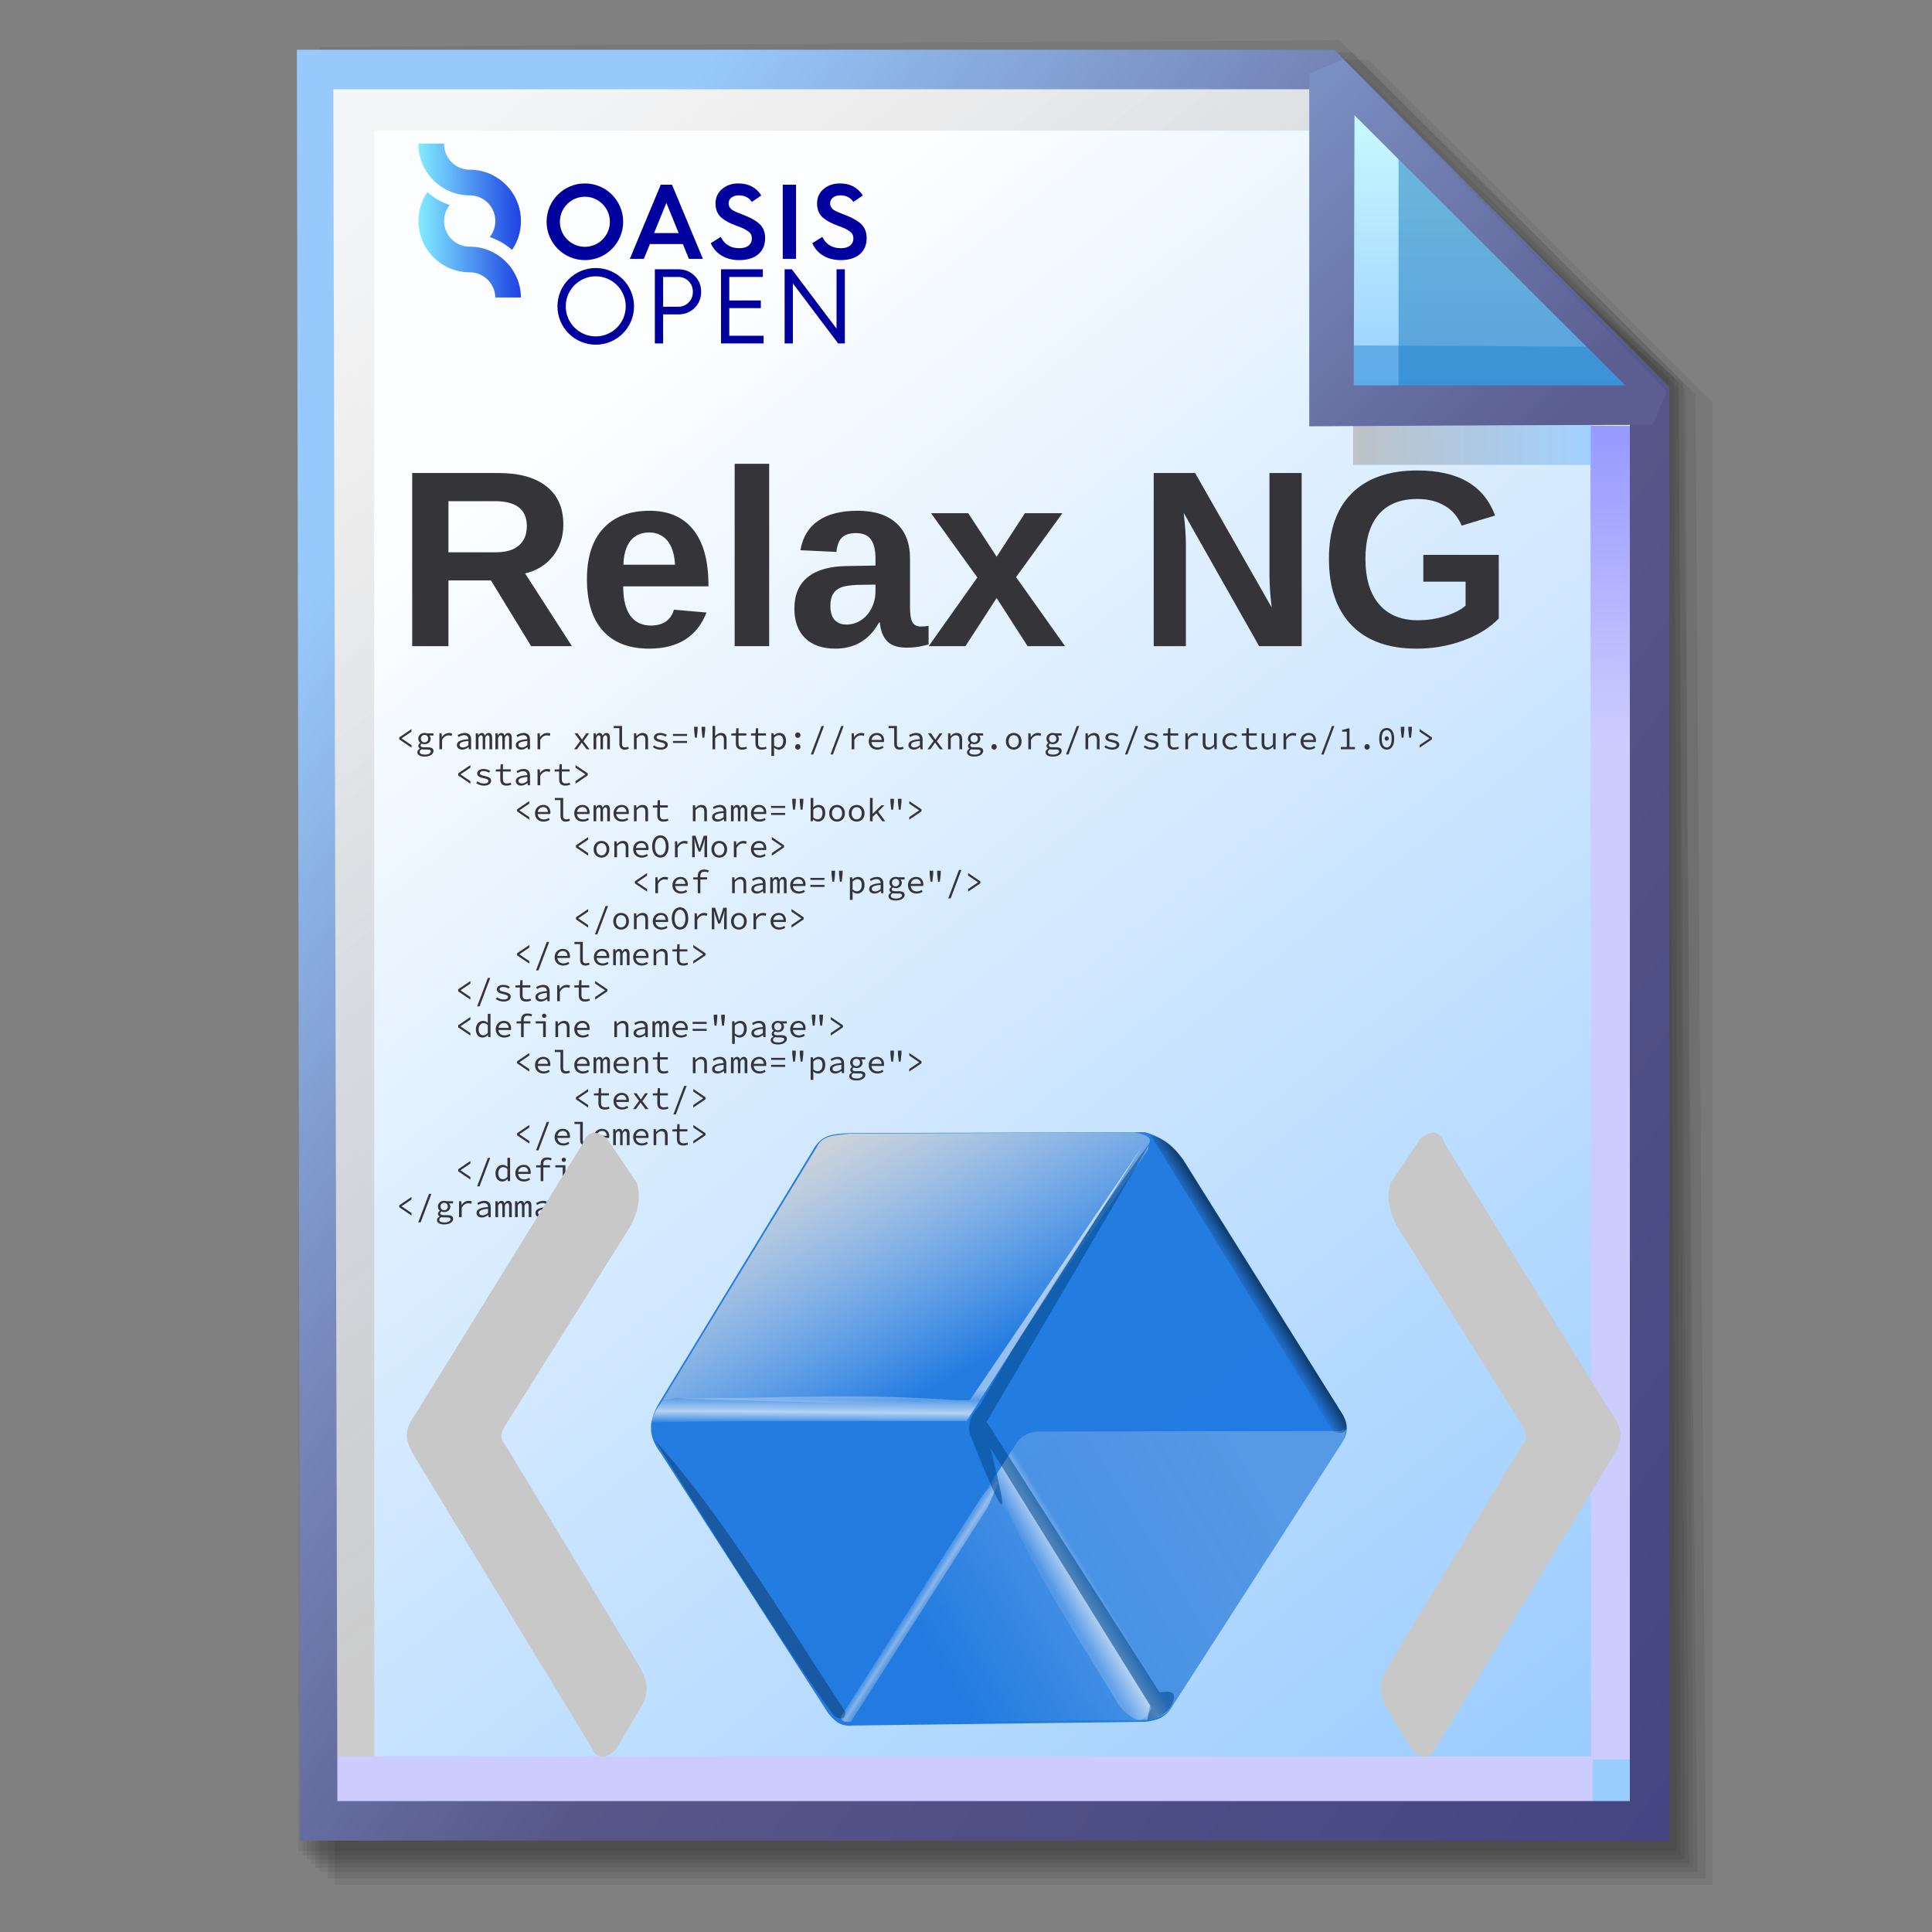 <?xml version="1.0" encoding="UTF-8" standalone="no"?>
<!-- Created with Inkscape (http://www.inkscape.org/) -->

<svg
   width="256mm"
   height="256mm"
   viewBox="0 0 256 256"
   version="1.1"
   id="svg1"
   inkscape:version="1.3.2 (091e20ef0f, 2023-11-25)"
   xml:space="preserve"
   sodipodi:docname="application-relaxng.svg"
   xmlns:inkscape="http://www.inkscape.org/namespaces/inkscape"
   xmlns:sodipodi="http://sodipodi.sourceforge.net/DTD/sodipodi-0.dtd"
   xmlns:xlink="http://www.w3.org/1999/xlink"
   xmlns="http://www.w3.org/2000/svg"
   xmlns:svg="http://www.w3.org/2000/svg"
   xmlns:rdf="http://www.w3.org/1999/02/22-rdf-syntax-ns#"
   xmlns:cc="http://creativecommons.org/ns#"
   xmlns:dc="http://purl.org/dc/elements/1.1/"><rect x="0" y="0" width="256" height="256" fill="#808080" stroke="none"/><defs
     id="defs1"><linearGradient
       id="linearGradient26"
       inkscape:collect="always"><stop
         style="stop-color:#7b91c4;stop-opacity:1;"
         offset="0"
         id="stop26" /><stop
         style="stop-color:#5c5e91;stop-opacity:1"
         offset="1"
         id="stop27" /></linearGradient><linearGradient
       id="linearGradient24"
       inkscape:collect="always"><stop
         style="stop-color:#c7fafe;stop-opacity:1;"
         offset="0"
         id="stop24" /><stop
         style="stop-color:#9acdff;stop-opacity:1"
         offset="1"
         id="stop25" /></linearGradient><linearGradient
       id="linearGradient22"
       inkscape:collect="always"><stop
         style="stop-color:#adaeae;stop-opacity:0.825;"
         offset="0"
         id="stop22" /><stop
         style="stop-color:#8ac5fe;stop-opacity:0.836;"
         offset="1"
         id="stop23" /></linearGradient><linearGradient
       id="linearGradient18"
       inkscape:collect="always"><stop
         style="stop-color:#9797ff;stop-opacity:1;"
         offset="0"
         id="stop18" /><stop
         style="stop-color:#ccccff;stop-opacity:1;"
         offset="0.3"
         id="stop20" /><stop
         style="stop-color:#ccccff;stop-opacity:1;"
         offset="1"
         id="stop19" /></linearGradient><linearGradient
       id="linearGradient16"
       inkscape:collect="always"><stop
         style="stop-color:#cdcdcd;stop-opacity:0.175;"
         offset="0"
         id="stop16" /><stop
         style="stop-color:#cdcdcd;stop-opacity:1;"
         offset="1"
         id="stop17" /></linearGradient><linearGradient
       id="linearGradient12"
       inkscape:collect="always"><stop
         style="stop-color:#fdfeff;stop-opacity:1;"
         offset="0"
         id="stop13" /><stop
         style="stop-color:#99ccff;stop-opacity:1;"
         offset="1"
         id="stop14" /></linearGradient><linearGradient
       id="linearGradient9"
       inkscape:collect="always"><stop
         style="stop-color:#97c9fc;stop-opacity:1;"
         offset="0"
         id="stop9" /><stop
         style="stop-color:#7788bb;stop-opacity:1"
         offset="0.25"
         id="stop12" /><stop
         style="stop-color:#57578a;stop-opacity:1"
         offset="0.5"
         id="stop11" /><stop
         style="stop-color:#444482;stop-opacity:1;"
         offset="1"
         id="stop10" /></linearGradient><linearGradient
       inkscape:collect="always"
       xlink:href="#linearGradient9"
       id="linearGradient10"
       x1="31.622"
       y1="100.24"
       x2="221.195"
       y2="240.29"
       gradientUnits="userSpaceOnUse" /><linearGradient
       inkscape:collect="always"
       xlink:href="#linearGradient12"
       id="linearGradient14"
       x1="73.583"
       y1="62.021"
       x2="207.03"
       y2="229.599"
       gradientUnits="userSpaceOnUse" /><linearGradient
       inkscape:collect="always"
       xlink:href="#linearGradient16"
       id="linearGradient17"
       x1="57.531"
       y1="26.421"
       x2="147.132"
       y2="144.341"
       gradientUnits="userSpaceOnUse" /><linearGradient
       inkscape:collect="always"
       xlink:href="#linearGradient18"
       id="linearGradient19"
       x1="209.825"
       y1="58.536"
       x2="210.583"
       y2="194.577"
       gradientUnits="userSpaceOnUse" /><linearGradient
       inkscape:collect="always"
       xlink:href="#linearGradient22"
       id="linearGradient23"
       x1="177.192"
       y1="58.991"
       x2="207.32"
       y2="58.991"
       gradientUnits="userSpaceOnUse" /><linearGradient
       inkscape:collect="always"
       xlink:href="#linearGradient24"
       id="linearGradient25"
       x1="176.32"
       y1="20.127"
       x2="176.32"
       y2="56.696"
       gradientUnits="userSpaceOnUse" /><linearGradient
       inkscape:collect="always"
       xlink:href="#linearGradient26"
       id="linearGradient27"
       x1="172.597"
       y1="13.512"
       x2="210.544"
       y2="51.286"
       gradientUnits="userSpaceOnUse" /><linearGradient
       inkscape:collect="always"
       xlink:href="#linearGradient30"
       id="linearGradient31"
       x1="134.069"
       y1="176.181"
       x2="141.419"
       y2="189.143"
       gradientUnits="userSpaceOnUse" /><linearGradient
       id="linearGradient30"
       inkscape:collect="always"><stop
         style="stop-color:#d8d9da;stop-opacity:0.921;"
         offset="0"
         id="stop30" /><stop
         style="stop-color:#fafbfc;stop-opacity:0;"
         offset="1"
         id="stop31" /></linearGradient><linearGradient
       inkscape:collect="always"
       xlink:href="#linearGradient32"
       id="linearGradient33"
       x1="158.672"
       y1="194.827"
       x2="140.06"
       y2="206.172"
       gradientUnits="userSpaceOnUse" /><linearGradient
       id="linearGradient32"
       inkscape:collect="always"><stop
         style="stop-color:#f3f3f3;stop-opacity:0.25;"
         offset="0"
         id="stop32" /><stop
         style="stop-color:#f6f6f6;stop-opacity:0.19;"
         offset="0.544"
         id="stop13-7" /><stop
         style="stop-color:#f9f9f9;stop-opacity:0.633;"
         offset="0.584"
         id="stop6" /><stop
         style="stop-color:#fcfcfc;stop-opacity:0.142;"
         offset="0.644"
         id="stop7" /><stop
         style="stop-color:#ffffff;stop-opacity:0;"
         offset="1"
         id="stop33" /></linearGradient><linearGradient
       inkscape:collect="always"
       xlink:href="#linearGradient17-3"
       id="linearGradient18-5"
       x1="134.276"
       y1="202.329"
       x2="138.632"
       y2="205.164"
       gradientUnits="userSpaceOnUse" /><linearGradient
       id="linearGradient17-3"
       inkscape:collect="always"><stop
         style="stop-color:#d7dadd;stop-opacity:0;"
         offset="0"
         id="stop17-5" /><stop
         style="stop-color:#f1f5f8;stop-opacity:0.18;"
         offset="0.69"
         id="stop19-6" /><stop
         style="stop-color:#f4f7f9;stop-opacity:0.463;"
         offset="0.75"
         id="stop20-2" /><stop
         style="stop-color:#d7dadd;stop-opacity:0.308;"
         offset="0.804"
         id="stop21" /><stop
         style="stop-color:#d7dadd;stop-opacity:0;"
         offset="1"
         id="stop18-9" /></linearGradient><linearGradient
       inkscape:collect="always"
       xlink:href="#linearGradient34"
       id="linearGradient35"
       x1="158.379"
       y1="184.715"
       x2="157.529"
       y2="185.249"
       gradientUnits="userSpaceOnUse" /><linearGradient
       id="linearGradient34"
       inkscape:collect="always"><stop
         style="stop-color:#000000;stop-opacity:0.493;"
         offset="0"
         id="stop34" /><stop
         style="stop-color:#000000;stop-opacity:0;"
         offset="1"
         id="stop35" /></linearGradient><linearGradient
       inkscape:collect="always"
       xlink:href="#linearGradient1"
       id="linearGradient2-6"
       x1="140.154"
       y1="175.437"
       x2="140.023"
       y2="192.343"
       gradientUnits="userSpaceOnUse" /><linearGradient
       id="linearGradient1"
       inkscape:collect="always"><stop
         style="stop-color:#fdfdfd;stop-opacity:0.703;"
         offset="0"
         id="stop1-2" /><stop
         style="stop-color:#fdfdfd;stop-opacity:0.498;"
         offset="0.877"
         id="stop3-9" /><stop
         style="stop-color:#fdfdfd;stop-opacity:0.247;"
         offset="0.913"
         id="stop4" /><stop
         style="stop-color:#fdfdfd;stop-opacity:0.67;"
         offset="0.957"
         id="stop5" /><stop
         style="stop-color:#fdfdfd;stop-opacity:0;"
         offset="1"
         id="stop2-1" /></linearGradient><linearGradient
       inkscape:collect="always"
       xlink:href="#linearGradient27-1"
       id="linearGradient29"
       x1="151.657"
       y1="208.678"
       x2="143.041"
       y2="194.006"
       gradientUnits="userSpaceOnUse" /><linearGradient
       id="linearGradient27-1"
       inkscape:collect="always"><stop
         style="stop-color:#fafbfc;stop-opacity:0.93;"
         offset="0"
         id="stop28" /><stop
         style="stop-color:#fafbfc;stop-opacity:0;"
         offset="1"
         id="stop29" /></linearGradient><linearGradient
       id="b"
       x1="1.058"
       x2="36.68"
       y1="36.454"
       y2="36.244"
       gradientTransform="matrix(2.066,0,0,2.123,10,11.37)"
       gradientUnits="userSpaceOnUse"><stop
         stop-color="#80E8FF"
         offset="0"
         id="stop1" /><stop
         stop-color="#2148E4"
         offset="1"
         id="stop2-7" /></linearGradient></defs><sodipodi:namedview
     id="base"
     pagecolor="#ffffff"
     bordercolor="#000000"
     borderopacity="0.3"
     inkscape:pageopacity="0.0"
     inkscape:pageshadow="2"
     inkscape:zoom="0.98994949"
     inkscape:cx="505.07627"
     inkscape:cy="476.792"
     inkscape:document-units="mm"
     inkscape:showpageshadow="2"
     inkscape:pagecheckerboard="0"
     inkscape:deskcolor="#d1d1d1"
     inkscape:current-layer="svg1"
     showguides="true" /><g
     id="g28"
     transform="matrix(1.048,0,0,1.048,-6.407,-6.138)"><g
       id="g7"
       inkscape:label="shadow"
       style="display:inline"><path
         id="rect1"
         style="fill:#000000;fill-opacity:0.06;stroke-width:3.728;stroke-linecap:square"
         d="M 48.381,13.418 H 179.161 l 43.467,43.278 V 244.173 H 48.381 Z"
         sodipodi:nodetypes="cccccc" /><path
         id="path1"
         style="fill:#000000;fill-opacity:0.075;stroke-width:3.728;stroke-linecap:square"
         d="m 47.563,12.6 129.443,-0.134 43.467,43.278 1.336,187.61 H 47.563 Z"
         sodipodi:nodetypes="cccccc" /><path
         id="path2"
         style="fill:#000000;fill-opacity:0.06;stroke-width:3.728;stroke-linecap:square"
         d="m 46.494,11.793 128.976,-0.869 43.467,43.278 1.804,188.345 H 46.494 Z"
         sodipodi:nodetypes="cccccc" /><path
         id="path3"
         style="fill:#000000;fill-opacity:0.06;stroke-width:3.728;stroke-linecap:square"
         d="m 45.965,12.333 129.778,0.468 43.467,42.209 1.002,187.008 H 45.965 Z"
         sodipodi:nodetypes="cccccc" /><path
         id="path4"
         style="fill:#000000;fill-opacity:0.06;stroke-width:3.728;stroke-linecap:square"
         d="m 45.436,12.338 129.443,0.935 43.467,41.675 1.336,186.541 H 45.436 Z"
         sodipodi:nodetypes="cccccc" /><path
         id="path5"
         style="fill:#000000;fill-opacity:0.06;stroke-width:3.728;stroke-linecap:square"
         d="M 44.906,12.745 174.884,13.413 218.352,54.152 219.153,240.96 H 44.906 Z"
         sodipodi:nodetypes="cccccc" /><path
         id="path6"
         style="fill:#000000;fill-opacity:0.06;stroke-width:3.728;stroke-linecap:square"
         d="m 44.377,15.022 129.911,0.535 43.467,37.933 0.869,186.942 H 44.377 Z"
         sodipodi:nodetypes="cccccc" /><path
         id="path7"
         style="fill:#000000;fill-opacity:0.06;stroke-width:3.728;stroke-linecap:square"
         d="m 43.848,13.424 129.711,1.069 43.467,39.002 1.069,186.407 H 43.848 Z"
         sodipodi:nodetypes="cccccc" /></g><g
       id="g14"
       style="display:inline"><path
         style="color:#000000;fill:url(#linearGradient14);stroke-linecap:square;-inkscape-stroke:none"
         d="M 46.154,14.648 H 173.783 l 40.903,41.14 V 236.079 H 46.555 Z"
         id="path15"
         inkscape:label="headbgground" /><path
         id="rect16"
         style="display:inline;fill:url(#linearGradient17);fill-opacity:1;stroke-width:5;stroke-linecap:square"
         d="M 45.436,14.165 H 176.703 l 0.204,8.221 H 53.434 V 235.98 h -7.998 z"
         sodipodi:nodetypes="ccccccc" /><path
         id="rect17"
         style="fill:url(#linearGradient19);stroke-width:5;stroke-linecap:square"
         d="M 47.058,227.92 H 207.275 l -0.067,-168.246 7.317,0.067 0.067,168.547 -7.083,0.033 v 7.348 H 47.058 Z"
         sodipodi:nodetypes="ccccccccc" /><path
         style="color:#000000;fill:url(#linearGradient10);stroke-linecap:square;-inkscape-stroke:none"
         d="M 43.648,12.148 44.059,238.58 H 217.186 V 54.758 L 174.822,12.148 Z m 4.609,5 H 172.744 l 39.441,39.672 V 233.58 H 48.775 Z"
         id="path16"
         inkscape:label="headframe"
         sodipodi:nodetypes="cccccccccccc" /></g><g
       id="g1"
       transform="matrix(0.902,0,0,0.902,13.151,12.382)"><g
         id="text1"
         style="font-size:4.586px;line-height:1.1;font-family:'Source Code Pro';-inkscape-font-specification:'Source Code Pro';letter-spacing:0px;word-spacing:0px;clip-rule:nonzero;display:inline;fill:#353539;fill-rule:nonzero;stroke:none;stroke-width:1.342;stroke-linecap:round;stroke-linejoin:round;stroke-miterlimit:2.1"
         transform="translate(7.631,47.052)"
         aria-label="&lt;grammar xmlns=&quot;http://relaxng.org/ns/structure/1.0&quot;&gt;&#10;   &lt;start&gt;&#10;      &lt;element name=&quot;book&quot;&gt;&#10;         &lt;oneOrMore&gt;&#10;            &lt;ref name=&quot;page&quot;/&gt;&#10;         &lt;/oneOrMore&gt;&#10;      &lt;/element&gt;&#10;   &lt;/start&gt;&#10;   &lt;define name=&quot;page&quot;&gt;&#10;      &lt;element name=&quot;page&quot;&gt;&#10;         &lt;text/&gt;&#10;      &lt;/element&gt;&#10;   &lt;/define&gt;&#10;&lt;/grammar&gt;"><path
           d="m 42.247,50.518 v -0.362 l -1.38,-0.931 v -0.018 l 1.38,-0.931 v -0.362 l -1.711,1.16 v 0.284 z m 1.848,1.247 c 0.757,0 1.238,-0.362 1.238,-0.78 0,-0.376 -0.275,-0.523 -0.848,-0.523 h -0.5 c -0.294,0 -0.463,-0.083 -0.463,-0.257 0,-0.105 0.064,-0.188 0.174,-0.257 0.124,0.055 0.261,0.083 0.376,0.083 0.482,0 0.862,-0.289 0.862,-0.766 0,-0.179 -0.087,-0.344 -0.188,-0.449 h 0.578 v -0.307 h -0.922 c -0.096,-0.037 -0.202,-0.055 -0.33,-0.055 -0.472,0 -0.876,0.312 -0.876,0.798 0,0.266 0.124,0.463 0.275,0.578 v 0.018 c -0.17,0.115 -0.266,0.275 -0.266,0.417 0,0.188 0.11,0.303 0.229,0.367 v 0.018 c -0.238,0.138 -0.367,0.316 -0.367,0.495 0,0.394 0.376,0.619 1.027,0.619 z m -0.023,-1.986 c -0.28,0 -0.514,-0.206 -0.514,-0.527 0,-0.312 0.234,-0.523 0.514,-0.523 0.284,0 0.514,0.211 0.514,0.523 0,0.321 -0.229,0.527 -0.514,0.527 z m 0.05,1.711 c -0.477,0 -0.729,-0.147 -0.729,-0.381 0,-0.128 0.073,-0.257 0.284,-0.371 0.096,0.028 0.211,0.037 0.339,0.037 h 0.436 c 0.339,0 0.509,0.06 0.509,0.271 0,0.229 -0.321,0.445 -0.839,0.445 z m 2.036,-0.752 h 0.376 v -1.307 c 0.266,-0.463 0.582,-0.637 0.917,-0.637 0.174,0 0.257,0.023 0.413,0.078 l 0.087,-0.326 c -0.138,-0.069 -0.275,-0.092 -0.44,-0.092 -0.413,0 -0.761,0.225 -0.995,0.582 h -0.014 l -0.032,-0.527 h -0.312 z m 3.21,0.055 c 0.316,0 0.633,-0.165 0.881,-0.358 h 0.014 l 0.032,0.303 h 0.307 v -1.367 c 0,-0.555 -0.294,-0.917 -0.903,-0.917 -0.39,0 -0.766,0.174 -0.991,0.321 l 0.147,0.257 c 0.206,-0.128 0.491,-0.266 0.78,-0.266 0.431,0 0.582,0.257 0.592,0.56 -1.151,0.092 -1.614,0.335 -1.614,0.835 0,0.399 0.339,0.633 0.757,0.633 z m 0.101,-0.303 c -0.257,0 -0.491,-0.105 -0.491,-0.358 0,-0.294 0.294,-0.482 1.247,-0.56 v 0.587 c -0.252,0.211 -0.504,0.33 -0.757,0.33 z m 1.789,0.248 h 0.376 v -1.614 c 0.11,-0.229 0.211,-0.344 0.367,-0.344 0.165,0 0.229,0.133 0.229,0.39 v 1.568 h 0.349 v -1.614 c 0.119,-0.229 0.202,-0.344 0.358,-0.344 0.165,0 0.238,0.133 0.238,0.39 v 1.568 h 0.376 V 49.143 c 0,-0.445 -0.183,-0.688 -0.495,-0.688 -0.257,0 -0.394,0.147 -0.523,0.385 -0.064,-0.257 -0.202,-0.385 -0.422,-0.385 -0.257,0 -0.394,0.142 -0.509,0.349 h -0.009 l -0.032,-0.294 h -0.303 z m 2.752,0 h 0.376 v -1.614 c 0.11,-0.229 0.211,-0.344 0.367,-0.344 0.165,0 0.229,0.133 0.229,0.39 v 1.568 h 0.349 v -1.614 c 0.119,-0.229 0.202,-0.344 0.358,-0.344 0.165,0 0.238,0.133 0.238,0.39 v 1.568 h 0.376 V 49.143 c 0,-0.445 -0.183,-0.688 -0.495,-0.688 -0.257,0 -0.394,0.147 -0.523,0.385 -0.064,-0.257 -0.202,-0.385 -0.422,-0.385 -0.257,0 -0.394,0.142 -0.509,0.349 h -0.009 l -0.032,-0.294 H 54.01 Z m 3.614,0.055 c 0.316,0 0.633,-0.165 0.881,-0.358 h 0.014 l 0.032,0.303 h 0.307 v -1.367 c 0,-0.555 -0.294,-0.917 -0.903,-0.917 -0.39,0 -0.766,0.174 -0.991,0.321 l 0.147,0.257 c 0.206,-0.128 0.491,-0.266 0.78,-0.266 0.431,0 0.582,0.257 0.592,0.56 -1.151,0.092 -1.614,0.335 -1.614,0.835 0,0.399 0.339,0.633 0.757,0.633 z m 0.101,-0.303 c -0.257,0 -0.491,-0.105 -0.491,-0.358 0,-0.294 0.294,-0.482 1.247,-0.56 v 0.587 c -0.252,0.211 -0.504,0.33 -0.757,0.33 z m 2.192,0.248 h 0.376 V 49.432 c 0.266,-0.463 0.582,-0.637 0.917,-0.637 0.174,0 0.257,0.023 0.413,0.078 l 0.087,-0.326 c -0.138,-0.069 -0.275,-0.092 -0.44,-0.092 -0.413,0 -0.761,0.225 -0.995,0.582 h -0.014 l -0.032,-0.527 h -0.312 z m 5.127,0 h 0.404 l 0.367,-0.514 c 0.092,-0.142 0.183,-0.271 0.275,-0.404 h 0.018 c 0.096,0.128 0.202,0.275 0.294,0.404 l 0.39,0.514 h 0.413 l -0.853,-1.124 0.793,-1.105 h -0.399 l -0.335,0.482 c -0.078,0.124 -0.17,0.261 -0.252,0.385 h -0.018 C 66.049,49.253 65.957,49.12 65.879,49 L 65.526,48.51 H 65.109 l 0.784,1.073 z m 2.724,0 h 0.376 v -1.614 c 0.11,-0.229 0.211,-0.344 0.367,-0.344 0.165,0 0.229,0.133 0.229,0.39 v 1.568 h 0.349 v -1.614 c 0.119,-0.229 0.202,-0.344 0.358,-0.344 0.165,0 0.238,0.133 0.238,0.39 v 1.568 h 0.376 v -1.596 c 0,-0.445 -0.183,-0.688 -0.495,-0.688 -0.257,0 -0.394,0.147 -0.523,0.385 -0.064,-0.257 -0.202,-0.385 -0.422,-0.385 -0.257,0 -0.394,0.142 -0.509,0.349 h -0.009 l -0.032,-0.294 h -0.303 z m 4.352,0.055 c 0.243,0 0.39,-0.046 0.596,-0.133 l -0.096,-0.28 c -0.151,0.069 -0.289,0.101 -0.417,0.101 -0.266,0 -0.44,-0.138 -0.44,-0.463 V 47.473 H 70.594 v 0.307 h 0.793 v 2.211 c 0,0.527 0.261,0.803 0.734,0.803 z m 1.312,-0.055 h 0.376 V 49.184 c 0.261,-0.271 0.44,-0.404 0.706,-0.404 0.367,0 0.514,0.202 0.514,0.624 v 1.335 h 0.376 v -1.385 c 0,-0.587 -0.243,-0.899 -0.77,-0.899 -0.349,0 -0.605,0.188 -0.839,0.436 h -0.018 l -0.032,-0.381 H 73.433 Z m 3.747,0.055 c 0.637,0 0.991,-0.303 0.991,-0.665 0,-0.339 -0.179,-0.527 -0.922,-0.688 -0.454,-0.096 -0.647,-0.179 -0.647,-0.371 0,-0.17 0.133,-0.321 0.514,-0.321 0.284,0 0.541,0.092 0.748,0.234 l 0.183,-0.243 c -0.22,-0.151 -0.56,-0.284 -0.899,-0.284 -0.61,0 -0.926,0.275 -0.926,0.633 0,0.335 0.294,0.532 0.871,0.651 0.605,0.124 0.697,0.243 0.697,0.413 0,0.188 -0.188,0.349 -0.564,0.349 -0.413,0 -0.711,-0.119 -0.968,-0.303 l -0.174,0.248 c 0.271,0.188 0.66,0.349 1.096,0.349 z m 1.72,-1.917 H 80.871 V 48.592 h -1.972 z m 0,0.981 h 1.972 v -0.284 h -1.972 z m 3.082,-0.734 h 0.257 l 0.115,-1.032 0.009,-0.504 h -0.504 l 0.009,0.504 z m 1.055,0 h 0.257 l 0.115,-1.032 0.009,-0.504 h -0.504 l 0.009,0.504 z m 1.403,1.614 h 0.376 v -1.555 c 0.261,-0.271 0.44,-0.404 0.706,-0.404 0.367,0 0.514,0.202 0.514,0.624 v 1.335 h 0.376 v -1.385 c 0,-0.587 -0.243,-0.899 -0.77,-0.899 -0.349,0 -0.605,0.188 -0.835,0.436 h -0.014 l 0.023,-0.527 v -0.89 h -0.376 z m 4.132,0.055 c 0.28,0 0.495,-0.06 0.697,-0.133 l -0.083,-0.275 c -0.161,0.06 -0.326,0.101 -0.537,0.101 -0.431,0 -0.564,-0.211 -0.564,-0.61 v -1.059 h 1.096 V 48.51 H 88.085 V 47.794 h -0.312 l -0.05,0.715 -0.642,0.023 v 0.284 h 0.628 v 1.055 c 0,0.55 0.211,0.922 0.862,0.922 z m 2.752,0 c 0.28,0 0.495,-0.06 0.697,-0.133 l -0.083,-0.275 c -0.161,0.06 -0.326,0.101 -0.537,0.101 -0.431,0 -0.564,-0.211 -0.564,-0.61 v -1.059 h 1.096 V 48.51 H 90.837 V 47.794 h -0.312 l -0.05,0.715 -0.642,0.023 v 0.284 h 0.628 v 1.055 c 0,0.55 0.211,0.922 0.862,0.922 z m 1.371,0.885 h 0.376 v -0.752 l -0.018,-0.422 h 0.014 c 0.197,0.183 0.459,0.289 0.665,0.289 0.537,0 1.014,-0.445 1.014,-1.202 0,-0.693 -0.321,-1.137 -0.922,-1.137 -0.275,0 -0.564,0.142 -0.77,0.339 h -0.014 l -0.032,-0.284 H 92.694 Z m 0.972,-1.202 c -0.151,0 -0.385,-0.073 -0.596,-0.261 v -1.11 c 0.229,-0.229 0.459,-0.335 0.656,-0.335 0.445,0 0.628,0.33 0.628,0.821 0,0.55 -0.289,0.885 -0.688,0.885 z m 2.729,-1.325 c 0.206,0 0.371,-0.156 0.371,-0.385 0,-0.234 -0.165,-0.39 -0.371,-0.39 -0.206,0 -0.371,0.156 -0.371,0.39 0,0.229 0.165,0.385 0.371,0.385 z m 0,1.642 c 0.206,0 0.371,-0.156 0.371,-0.385 0,-0.234 -0.165,-0.39 -0.371,-0.39 -0.206,0 -0.371,0.156 -0.371,0.39 0,0.229 0.165,0.385 0.371,0.385 z m 1.83,0.679 h 0.339 l 1.504,-3.99 H 99.729 Z m 2.752,0 h 0.339 l 1.504,-3.99 h -0.339 z m 2.967,-0.734 h 0.376 v -1.307 c 0.266,-0.463 0.582,-0.637 0.917,-0.637 0.174,0 0.257,0.023 0.413,0.078 l 0.087,-0.326 c -0.138,-0.069 -0.275,-0.092 -0.44,-0.092 -0.413,0 -0.761,0.225 -0.995,0.582 h -0.014 l -0.032,-0.527 h -0.312 z m 3.54,-1.986 c 0.381,0 0.633,0.225 0.665,0.683 h -1.422 c 0.069,-0.44 0.39,-0.683 0.757,-0.683 z m 0.055,2.041 c 0.358,0 0.642,-0.119 0.862,-0.266 l -0.138,-0.248 c -0.202,0.128 -0.413,0.211 -0.679,0.211 -0.463,0 -0.821,-0.257 -0.867,-0.761 h 1.756 c 0.009,-0.06 0.018,-0.142 0.018,-0.229 0,-0.628 -0.376,-1.046 -1.018,-1.046 -0.596,0 -1.137,0.44 -1.137,1.165 0,0.743 0.532,1.174 1.202,1.174 z m 3.105,0 c 0.243,0 0.39,-0.046 0.596,-0.133 l -0.096,-0.28 c -0.151,0.069 -0.289,0.101 -0.417,0.101 -0.266,0 -0.44,-0.138 -0.44,-0.463 v -2.545 h -1.169 v 0.307 h 0.793 v 2.211 c 0,0.527 0.261,0.803 0.734,0.803 z m 2.013,0 c 0.316,0 0.633,-0.165 0.881,-0.358 h 0.014 l 0.032,0.303 h 0.307 v -1.367 c 0,-0.555 -0.294,-0.917 -0.903,-0.917 -0.39,0 -0.766,0.174 -0.991,0.321 l 0.147,0.257 c 0.206,-0.128 0.491,-0.266 0.78,-0.266 0.431,0 0.582,0.257 0.592,0.56 -1.151,0.092 -1.614,0.335 -1.614,0.835 0,0.399 0.339,0.633 0.757,0.633 z m 0.101,-0.303 c -0.257,0 -0.491,-0.105 -0.491,-0.358 0,-0.294 0.294,-0.482 1.247,-0.56 v 0.587 c -0.252,0.211 -0.504,0.33 -0.757,0.33 z m 1.816,0.248 h 0.404 l 0.367,-0.514 c 0.092,-0.142 0.183,-0.271 0.275,-0.404 h 0.018 c 0.096,0.128 0.202,0.275 0.294,0.404 l 0.39,0.514 h 0.413 l -0.853,-1.124 0.793,-1.105 h -0.399 l -0.335,0.482 c -0.078,0.124 -0.17,0.261 -0.252,0.385 h -0.018 c -0.092,-0.124 -0.183,-0.257 -0.261,-0.376 l -0.353,-0.491 h -0.417 l 0.784,1.073 z m 2.885,0 h 0.376 v -1.555 c 0.261,-0.271 0.44,-0.404 0.706,-0.404 0.367,0 0.514,0.202 0.514,0.624 v 1.335 h 0.376 v -1.385 c 0,-0.587 -0.243,-0.899 -0.77,-0.899 -0.349,0 -0.605,0.188 -0.839,0.436 h -0.018 l -0.032,-0.381 h -0.312 z m 3.683,1.027 c 0.757,0 1.238,-0.362 1.238,-0.78 0,-0.376 -0.275,-0.523 -0.848,-0.523 h -0.5 c -0.294,0 -0.463,-0.083 -0.463,-0.257 0,-0.105 0.064,-0.188 0.174,-0.257 0.124,0.055 0.261,0.083 0.376,0.083 0.482,0 0.862,-0.289 0.862,-0.766 0,-0.179 -0.087,-0.344 -0.188,-0.449 h 0.578 v -0.307 h -0.922 c -0.096,-0.037 -0.202,-0.055 -0.33,-0.055 -0.472,0 -0.876,0.312 -0.876,0.798 0,0.266 0.124,0.463 0.275,0.578 v 0.018 c -0.17,0.115 -0.266,0.275 -0.266,0.417 0,0.188 0.11,0.303 0.229,0.367 v 0.018 c -0.238,0.138 -0.367,0.316 -0.367,0.495 0,0.394 0.376,0.619 1.027,0.619 z m -0.023,-1.986 c -0.28,0 -0.514,-0.206 -0.514,-0.527 0,-0.312 0.234,-0.523 0.514,-0.523 0.284,0 0.514,0.211 0.514,0.523 0,0.321 -0.229,0.527 -0.514,0.527 z m 0.05,1.711 c -0.477,0 -0.729,-0.147 -0.729,-0.381 0,-0.128 0.073,-0.257 0.284,-0.371 0.096,0.028 0.211,0.037 0.339,0.037 h 0.436 c 0.339,0 0.509,0.06 0.509,0.271 0,0.229 -0.321,0.445 -0.839,0.445 z m 2.742,-0.697 c 0.206,0 0.371,-0.156 0.371,-0.385 0,-0.234 -0.165,-0.39 -0.371,-0.39 -0.206,0 -0.371,0.156 -0.371,0.39 0,0.229 0.165,0.385 0.371,0.385 z m 2.752,0 c 0.587,0 1.101,-0.427 1.101,-1.165 0,-0.748 -0.514,-1.174 -1.101,-1.174 -0.587,0 -1.101,0.427 -1.101,1.174 0,0.738 0.514,1.165 1.101,1.165 z m 0,-0.312 c -0.427,0 -0.711,-0.344 -0.711,-0.853 0,-0.514 0.284,-0.862 0.711,-0.862 0.427,0 0.711,0.349 0.711,0.862 0,0.509 -0.284,0.853 -0.711,0.853 z m 2.045,0.257 h 0.376 v -1.307 c 0.266,-0.463 0.582,-0.637 0.917,-0.637 0.174,0 0.257,0.023 0.413,0.078 l 0.087,-0.326 c -0.138,-0.069 -0.275,-0.092 -0.44,-0.092 -0.413,0 -0.761,0.225 -0.995,0.582 h -0.014 l -0.032,-0.527 h -0.312 z m 3.44,1.027 c 0.757,0 1.238,-0.362 1.238,-0.78 0,-0.376 -0.275,-0.523 -0.848,-0.523 h -0.5 c -0.294,0 -0.463,-0.083 -0.463,-0.257 0,-0.105 0.064,-0.188 0.174,-0.257 0.124,0.055 0.261,0.083 0.376,0.083 0.482,0 0.862,-0.289 0.862,-0.766 0,-0.179 -0.087,-0.344 -0.188,-0.449 h 0.578 v -0.307 h -0.922 c -0.096,-0.037 -0.202,-0.055 -0.33,-0.055 -0.472,0 -0.876,0.312 -0.876,0.798 0,0.266 0.124,0.463 0.275,0.578 v 0.018 c -0.17,0.115 -0.266,0.275 -0.266,0.417 0,0.188 0.11,0.303 0.229,0.367 v 0.018 c -0.238,0.138 -0.367,0.316 -0.367,0.495 0,0.394 0.376,0.619 1.027,0.619 z m -0.023,-1.986 c -0.28,0 -0.514,-0.206 -0.514,-0.527 0,-0.312 0.234,-0.523 0.514,-0.523 0.284,0 0.514,0.211 0.514,0.523 0,0.321 -0.229,0.527 -0.514,0.527 z m 0.051,1.711 c -0.477,0 -0.729,-0.147 -0.729,-0.381 0,-0.128 0.073,-0.257 0.284,-0.371 0.096,0.028 0.211,0.037 0.339,0.037 h 0.436 c 0.339,0 0.509,0.06 0.509,0.271 0,0.229 -0.321,0.445 -0.839,0.445 z m 1.821,-0.018 h 0.339 l 1.504,-3.99 h -0.339 z m 2.724,-0.734 h 0.376 v -1.555 c 0.261,-0.271 0.44,-0.404 0.706,-0.404 0.367,0 0.514,0.202 0.514,0.624 v 1.335 h 0.376 v -1.385 c 0,-0.587 -0.243,-0.899 -0.77,-0.899 -0.349,0 -0.605,0.188 -0.839,0.436 h -0.018 l -0.032,-0.381 h -0.312 z m 3.747,0.055 c 0.637,0 0.991,-0.303 0.991,-0.665 0,-0.339 -0.179,-0.527 -0.922,-0.688 -0.454,-0.096 -0.647,-0.179 -0.647,-0.371 0,-0.17 0.133,-0.321 0.514,-0.321 0.284,0 0.541,0.092 0.748,0.234 l 0.183,-0.243 c -0.22,-0.151 -0.559,-0.284 -0.899,-0.284 -0.61,0 -0.926,0.275 -0.926,0.633 0,0.335 0.294,0.532 0.871,0.651 0.605,0.124 0.697,0.243 0.697,0.413 0,0.188 -0.188,0.349 -0.564,0.349 -0.413,0 -0.711,-0.119 -0.968,-0.303 l -0.174,0.248 c 0.271,0.188 0.66,0.349 1.096,0.349 z m 1.784,0.679 h 0.339 l 1.504,-3.99 h -0.339 z m 3.719,-0.679 c 0.637,0 0.991,-0.303 0.991,-0.665 0,-0.339 -0.179,-0.527 -0.922,-0.688 -0.454,-0.096 -0.647,-0.179 -0.647,-0.371 0,-0.17 0.133,-0.321 0.514,-0.321 0.284,0 0.541,0.092 0.748,0.234 l 0.183,-0.243 c -0.22,-0.151 -0.559,-0.284 -0.899,-0.284 -0.61,0 -0.926,0.275 -0.926,0.633 0,0.335 0.294,0.532 0.871,0.651 0.605,0.124 0.697,0.243 0.697,0.413 0,0.188 -0.188,0.349 -0.564,0.349 -0.413,0 -0.711,-0.119 -0.968,-0.303 l -0.174,0.248 c 0.271,0.188 0.66,0.349 1.096,0.349 z m 3.137,0 c 0.28,0 0.495,-0.06 0.697,-0.133 l -0.083,-0.275 c -0.161,0.06 -0.326,0.101 -0.537,0.101 -0.431,0 -0.564,-0.211 -0.564,-0.61 v -1.059 h 1.096 v -0.307 h -1.096 V 47.794 h -0.312 l -0.05,0.715 -0.642,0.023 v 0.284 h 0.628 v 1.055 c 0,0.55 0.211,0.922 0.862,0.922 z m 1.614,-0.055 h 0.376 v -1.307 c 0.266,-0.463 0.582,-0.637 0.917,-0.637 0.174,0 0.257,0.023 0.413,0.078 l 0.087,-0.326 c -0.138,-0.069 -0.275,-0.092 -0.44,-0.092 -0.413,0 -0.761,0.225 -0.995,0.582 h -0.014 l -0.032,-0.527 h -0.312 z m 3.21,0.055 c 0.344,0 0.605,-0.183 0.83,-0.445 h 0.018 l 0.032,0.39 h 0.307 v -2.229 h -0.376 v 1.546 c -0.248,0.289 -0.436,0.413 -0.693,0.413 -0.371,0 -0.514,-0.202 -0.514,-0.624 v -1.335 h -0.381 v 1.385 c 0,0.587 0.243,0.899 0.775,0.899 z m 3.21,0 c 0.33,0 0.637,-0.128 0.885,-0.349 l -0.17,-0.243 c -0.183,0.156 -0.413,0.28 -0.688,0.28 -0.514,0 -0.858,-0.344 -0.858,-0.853 0,-0.514 0.353,-0.862 0.867,-0.862 0.234,0 0.427,0.096 0.61,0.257 l 0.188,-0.243 c -0.183,-0.179 -0.449,-0.326 -0.812,-0.326 -0.674,0 -1.243,0.427 -1.243,1.174 0,0.738 0.523,1.165 1.22,1.165 z m 2.972,0 c 0.28,0 0.495,-0.06 0.697,-0.133 l -0.083,-0.275 c -0.161,0.06 -0.326,0.101 -0.537,0.101 -0.431,0 -0.564,-0.211 -0.564,-0.61 v -1.059 h 1.096 v -0.307 h -1.096 V 47.794 h -0.312 l -0.051,0.715 -0.642,0.023 v 0.284 h 0.628 v 1.055 c 0,0.55 0.211,0.922 0.862,0.922 z m 2.073,0 c 0.344,0 0.605,-0.183 0.83,-0.445 h 0.018 l 0.032,0.39 h 0.307 v -2.229 h -0.376 v 1.546 c -0.248,0.289 -0.436,0.413 -0.693,0.413 -0.371,0 -0.514,-0.202 -0.514,-0.624 v -1.335 h -0.381 v 1.385 c 0,0.587 0.243,0.899 0.775,0.899 z m 2.293,-0.055 h 0.376 v -1.307 c 0.266,-0.463 0.582,-0.637 0.917,-0.637 0.174,0 0.257,0.023 0.413,0.078 l 0.087,-0.326 c -0.138,-0.069 -0.275,-0.092 -0.44,-0.092 -0.413,0 -0.761,0.225 -0.995,0.582 h -0.014 l -0.032,-0.527 h -0.312 z m 3.54,-1.986 c 0.381,0 0.633,0.225 0.665,0.683 h -1.422 c 0.069,-0.44 0.39,-0.683 0.757,-0.683 z m 0.055,2.041 c 0.358,0 0.642,-0.119 0.862,-0.266 l -0.138,-0.248 c -0.202,0.128 -0.413,0.211 -0.679,0.211 -0.463,0 -0.821,-0.257 -0.867,-0.761 h 1.756 c 0.009,-0.06 0.018,-0.142 0.018,-0.229 0,-0.628 -0.376,-1.046 -1.018,-1.046 -0.596,0 -1.137,0.44 -1.137,1.165 0,0.743 0.532,1.174 1.202,1.174 z m 1.692,0.679 h 0.339 l 1.504,-3.99 h -0.339 z m 2.742,-0.734 h 1.986 v -0.312 h -0.766 v -2.614 h -0.28 c -0.188,0.101 -0.408,0.17 -0.752,0.216 v 0.243 h 0.656 v 2.155 h -0.844 z m 3.683,0.055 c 0.206,0 0.371,-0.156 0.371,-0.385 0,-0.234 -0.165,-0.39 -0.371,-0.39 -0.206,0 -0.371,0.156 -0.371,0.39 0,0.229 0.165,0.385 0.371,0.385 z m 2.752,0 c 0.651,0 1.05,-0.555 1.05,-1.527 0,-0.981 -0.399,-1.509 -1.05,-1.509 -0.651,0 -1.05,0.527 -1.05,1.509 0,0.972 0.399,1.527 1.05,1.527 z m 0,-0.303 c -0.408,0 -0.697,-0.385 -0.697,-1.224 0,-0.844 0.289,-1.206 0.697,-1.206 0.408,0 0.697,0.362 0.697,1.206 0,0.839 -0.289,1.224 -0.697,1.224 z m 0,-0.949 c 0.151,0 0.284,-0.115 0.284,-0.307 0,-0.188 -0.133,-0.303 -0.284,-0.303 -0.151,0 -0.284,0.115 -0.284,0.303 0,0.193 0.133,0.307 0.284,0.307 z m 2.096,-0.417 h 0.257 l 0.115,-1.032 0.009,-0.504 h -0.504 l 0.009,0.504 z m 1.055,0 h 0.257 l 0.115,-1.032 0.009,-0.504 h -0.504 l 0.009,0.504 z m 1.468,1.394 1.711,-1.16 v -0.284 l -1.711,-1.16 v 0.362 l 1.38,0.931 v 0.018 l -1.38,0.931 z"
           id="path14" /><path
           d="m 50.502,55.563 v -0.362 l -1.38,-0.931 v -0.018 l 1.38,-0.931 v -0.362 l -1.711,1.16 v 0.284 z m 1.912,0.275 c 0.637,0 0.991,-0.303 0.991,-0.665 0,-0.339 -0.179,-0.527 -0.922,-0.688 -0.454,-0.096 -0.647,-0.179 -0.647,-0.371 0,-0.17 0.133,-0.321 0.514,-0.321 0.284,0 0.541,0.092 0.748,0.234 l 0.183,-0.243 c -0.22,-0.151 -0.56,-0.284 -0.899,-0.284 -0.61,0 -0.926,0.275 -0.926,0.633 0,0.335 0.294,0.532 0.871,0.651 0.605,0.124 0.697,0.243 0.697,0.413 0,0.188 -0.188,0.349 -0.564,0.349 -0.413,0 -0.711,-0.119 -0.968,-0.303 l -0.174,0.248 c 0.271,0.188 0.66,0.349 1.096,0.349 z m 3.137,0 c 0.28,0 0.495,-0.06 0.697,-0.133 l -0.083,-0.275 c -0.161,0.06 -0.326,0.101 -0.537,0.101 -0.431,0 -0.564,-0.211 -0.564,-0.61 v -1.059 h 1.096 V 53.554 H 55.065 V 52.839 h -0.312 l -0.05,0.715 -0.642,0.023 v 0.284 h 0.628 v 1.055 c 0,0.55 0.211,0.922 0.862,0.922 z m 2.073,0 c 0.316,0 0.633,-0.165 0.881,-0.358 h 0.014 l 0.032,0.303 h 0.307 v -1.367 c 0,-0.555 -0.294,-0.917 -0.903,-0.917 -0.39,0 -0.766,0.174 -0.991,0.321 l 0.147,0.257 c 0.206,-0.128 0.491,-0.266 0.78,-0.266 0.431,0 0.582,0.257 0.592,0.56 -1.151,0.092 -1.614,0.335 -1.614,0.835 0,0.399 0.339,0.633 0.757,0.633 z m 0.101,-0.303 c -0.257,0 -0.491,-0.105 -0.491,-0.358 0,-0.294 0.294,-0.482 1.247,-0.56 v 0.587 c -0.252,0.211 -0.504,0.33 -0.757,0.33 z m 2.192,0.248 h 0.376 v -1.307 c 0.266,-0.463 0.582,-0.637 0.917,-0.637 0.174,0 0.257,0.023 0.413,0.078 l 0.087,-0.326 c -0.138,-0.069 -0.275,-0.092 -0.44,-0.092 -0.413,0 -0.761,0.225 -0.995,0.582 h -0.014 l -0.032,-0.527 h -0.312 z m 3.889,0.055 c 0.28,0 0.495,-0.06 0.697,-0.133 l -0.083,-0.275 c -0.161,0.06 -0.326,0.101 -0.537,0.101 -0.431,0 -0.564,-0.211 -0.564,-0.61 v -1.059 h 1.096 V 53.554 H 63.32 V 52.839 h -0.312 l -0.05,0.715 -0.642,0.023 v 0.284 h 0.628 v 1.055 c 0,0.55 0.211,0.922 0.862,0.922 z m 1.435,-0.275 1.711,-1.16 v -0.284 l -1.711,-1.16 v 0.362 l 1.38,0.931 v 0.018 l -1.38,0.931 z"
           id="path16-2" /><path
           d="m 58.757,60.608 v -0.362 l -1.38,-0.931 v -0.018 l 1.38,-0.931 v -0.362 l -1.711,1.16 v 0.284 z m 1.949,-1.766 c 0.381,0 0.633,0.225 0.665,0.683 h -1.422 c 0.069,-0.44 0.39,-0.683 0.757,-0.683 z m 0.055,2.041 c 0.358,0 0.642,-0.119 0.862,-0.266 l -0.138,-0.248 c -0.202,0.128 -0.413,0.211 -0.679,0.211 -0.463,0 -0.821,-0.257 -0.867,-0.761 h 1.756 c 0.009,-0.06 0.018,-0.142 0.018,-0.229 0,-0.628 -0.376,-1.046 -1.018,-1.046 -0.596,0 -1.137,0.44 -1.137,1.165 0,0.743 0.532,1.174 1.202,1.174 z m 3.105,0 c 0.243,0 0.39,-0.046 0.596,-0.133 l -0.096,-0.28 c -0.151,0.069 -0.289,0.101 -0.417,0.101 -0.266,0 -0.44,-0.138 -0.44,-0.463 v -2.545 h -1.169 v 0.307 h 0.793 v 2.211 c 0,0.527 0.261,0.803 0.734,0.803 z m 2.343,-2.041 c 0.381,0 0.633,0.225 0.665,0.683 h -1.422 c 0.069,-0.44 0.39,-0.683 0.757,-0.683 z m 0.055,2.041 c 0.358,0 0.642,-0.119 0.862,-0.266 l -0.138,-0.248 c -0.202,0.128 -0.413,0.211 -0.679,0.211 -0.463,0 -0.821,-0.257 -0.867,-0.761 h 1.756 c 0.009,-0.06 0.018,-0.142 0.018,-0.229 0,-0.628 -0.376,-1.046 -1.018,-1.046 -0.596,0 -1.137,0.44 -1.137,1.165 0,0.743 0.532,1.174 1.202,1.174 z m 1.504,-0.055 h 0.376 V 59.214 c 0.11,-0.229 0.211,-0.344 0.367,-0.344 0.165,0 0.229,0.133 0.229,0.39 v 1.568 H 69.089 V 59.214 c 0.119,-0.229 0.202,-0.344 0.358,-0.344 0.165,0 0.238,0.133 0.238,0.39 v 1.568 h 0.376 v -1.596 c 0,-0.445 -0.183,-0.688 -0.495,-0.688 -0.257,0 -0.394,0.147 -0.523,0.385 -0.064,-0.257 -0.202,-0.385 -0.422,-0.385 -0.257,0 -0.394,0.142 -0.509,0.349 h -0.009 l -0.032,-0.294 h -0.303 z m 3.944,-1.986 c 0.381,0 0.633,0.225 0.665,0.683 h -1.422 c 0.069,-0.44 0.39,-0.683 0.757,-0.683 z m 0.055,2.041 c 0.358,0 0.642,-0.119 0.862,-0.266 L 72.492,60.369 c -0.202,0.128 -0.413,0.211 -0.679,0.211 -0.463,0 -0.821,-0.257 -0.867,-0.761 h 1.756 c 0.009,-0.06 0.018,-0.142 0.018,-0.229 0,-0.628 -0.376,-1.046 -1.018,-1.046 -0.596,0 -1.137,0.44 -1.137,1.165 0,0.743 0.532,1.174 1.202,1.174 z m 1.665,-0.055 h 0.376 v -1.555 c 0.261,-0.271 0.44,-0.404 0.706,-0.404 0.367,0 0.514,0.202 0.514,0.624 v 1.335 h 0.376 v -1.385 c 0,-0.587 -0.243,-0.899 -0.77,-0.899 -0.349,0 -0.605,0.188 -0.839,0.436 h -0.018 l -0.032,-0.381 h -0.312 z m 4.132,0.055 c 0.28,0 0.495,-0.06 0.697,-0.133 l -0.083,-0.275 c -0.161,0.06 -0.326,0.101 -0.537,0.101 -0.431,0 -0.564,-0.211 -0.564,-0.61 v -1.059 h 1.096 v -0.307 h -1.096 v -0.715 h -0.312 l -0.05,0.715 -0.642,0.023 v 0.284 h 0.628 v 1.055 c 0,0.55 0.211,0.922 0.862,0.922 z m 4.123,-0.055 h 0.376 v -1.555 c 0.261,-0.271 0.44,-0.404 0.706,-0.404 0.367,0 0.514,0.202 0.514,0.624 v 1.335 h 0.376 v -1.385 c 0,-0.587 -0.243,-0.899 -0.77,-0.899 -0.349,0 -0.605,0.188 -0.839,0.436 h -0.018 l -0.032,-0.381 h -0.312 z m 3.453,0.055 c 0.316,0 0.633,-0.165 0.881,-0.358 h 0.014 l 0.032,0.303 h 0.307 v -1.367 c 0,-0.555 -0.294,-0.917 -0.903,-0.917 -0.39,0 -0.766,0.174 -0.991,0.321 l 0.147,0.257 c 0.206,-0.128 0.491,-0.266 0.78,-0.266 0.431,0 0.582,0.257 0.592,0.56 -1.151,0.092 -1.614,0.335 -1.614,0.835 0,0.399 0.339,0.633 0.757,0.633 z m 0.101,-0.303 c -0.257,0 -0.491,-0.105 -0.491,-0.358 0,-0.294 0.294,-0.482 1.247,-0.56 v 0.587 c -0.252,0.211 -0.504,0.33 -0.757,0.33 z m 1.789,0.248 h 0.376 V 59.214 c 0.11,-0.229 0.211,-0.344 0.367,-0.344 0.165,0 0.229,0.133 0.229,0.39 v 1.568 H 88.351 V 59.214 c 0.119,-0.229 0.202,-0.344 0.358,-0.344 0.165,0 0.238,0.133 0.238,0.39 v 1.568 h 0.376 v -1.596 c 0,-0.445 -0.183,-0.688 -0.495,-0.688 -0.257,0 -0.394,0.147 -0.523,0.385 -0.064,-0.257 -0.202,-0.385 -0.422,-0.385 -0.257,0 -0.394,0.142 -0.509,0.349 h -0.009 l -0.032,-0.294 h -0.303 z m 3.944,-1.986 c 0.381,0 0.633,0.225 0.665,0.683 h -1.422 c 0.069,-0.44 0.39,-0.683 0.757,-0.683 z m 0.055,2.041 c 0.358,0 0.642,-0.119 0.862,-0.266 L 91.754,60.369 c -0.202,0.128 -0.413,0.211 -0.679,0.211 -0.463,0 -0.821,-0.257 -0.867,-0.761 h 1.756 c 0.009,-0.06 0.018,-0.142 0.018,-0.229 0,-0.628 -0.376,-1.046 -1.018,-1.046 -0.596,0 -1.137,0.44 -1.137,1.165 0,0.743 0.532,1.174 1.202,1.174 z m 1.628,-1.917 h 1.972 v -0.284 h -1.972 z m 0,0.981 h 1.972 V 59.663 H 92.657 Z M 95.739,59.214 h 0.257 l 0.115,-1.032 0.009,-0.504 h -0.504 l 0.009,0.504 z m 1.055,0 h 0.257 l 0.115,-1.032 0.009,-0.504 h -0.504 l 0.009,0.504 z m 2.444,1.669 c 0.532,0 1.009,-0.445 1.009,-1.206 0,-0.688 -0.326,-1.133 -0.926,-1.133 -0.261,0 -0.546,0.133 -0.748,0.339 h -0.014 l 0.014,-0.431 v -0.89 h -0.376 v 3.265 h 0.303 l 0.032,-0.248 h 0.014 c 0.211,0.188 0.477,0.303 0.693,0.303 z m -0.06,-0.316 c -0.161,0 -0.394,-0.073 -0.605,-0.261 v -1.11 c 0.229,-0.229 0.459,-0.335 0.656,-0.335 0.445,0 0.628,0.33 0.628,0.821 0,0.55 -0.289,0.885 -0.679,0.885 z m 2.72,0.316 c 0.587,0 1.101,-0.427 1.101,-1.165 0,-0.748 -0.514,-1.174 -1.101,-1.174 -0.587,0 -1.101,0.427 -1.101,1.174 0,0.738 0.514,1.165 1.101,1.165 z m 0,-0.312 c -0.427,0 -0.711,-0.344 -0.711,-0.853 0,-0.514 0.284,-0.862 0.711,-0.862 0.427,0 0.711,0.349 0.711,0.862 0,0.509 -0.284,0.853 -0.711,0.853 z m 2.752,0.312 c 0.587,0 1.101,-0.427 1.101,-1.165 0,-0.748 -0.514,-1.174 -1.101,-1.174 -0.587,0 -1.101,0.427 -1.101,1.174 0,0.738 0.514,1.165 1.101,1.165 z m 0,-0.312 c -0.427,0 -0.711,-0.344 -0.711,-0.853 0,-0.514 0.284,-0.862 0.711,-0.862 0.426,0 0.711,0.349 0.711,0.862 0,0.509 -0.284,0.853 -0.711,0.853 z m 1.862,0.257 h 0.376 v -0.605 l 0.527,-0.518 0.821,1.124 h 0.422 l -1.009,-1.353 0.89,-0.876 h -0.431 l -1.202,1.174 h -0.018 v -2.211 H 106.512 Z M 109.498,59.214 h 0.257 l 0.115,-1.032 0.009,-0.504 h -0.504 l 0.009,0.504 z m 1.055,0 h 0.257 l 0.115,-1.032 0.009,-0.504 h -0.504 l 0.009,0.504 z m 1.468,1.394 1.711,-1.16 v -0.284 l -1.711,-1.16 v 0.362 l 1.38,0.931 v 0.018 l -1.38,0.931 z"
           id="path17" /><path
           d="m 67.012,65.653 v -0.362 l -1.38,-0.931 v -0.018 l 1.38,-0.931 v -0.362 l -1.711,1.16 v 0.284 z m 1.867,0.275 c 0.587,0 1.101,-0.427 1.101,-1.165 0,-0.748 -0.514,-1.174 -1.101,-1.174 -0.587,0 -1.101,0.427 -1.101,1.174 0,0.738 0.514,1.165 1.101,1.165 z m 0,-0.312 c -0.427,0 -0.711,-0.344 -0.711,-0.853 0,-0.514 0.284,-0.862 0.711,-0.862 0.427,0 0.711,0.349 0.711,0.862 0,0.509 -0.284,0.853 -0.711,0.853 z m 1.802,0.257 h 0.376 v -1.555 c 0.261,-0.271 0.44,-0.404 0.706,-0.404 0.367,0 0.514,0.202 0.514,0.624 v 1.335 h 0.376 v -1.385 c 0,-0.587 -0.243,-0.899 -0.77,-0.899 -0.349,0 -0.605,0.188 -0.839,0.436 h -0.018 l -0.032,-0.381 h -0.312 z m 3.784,-1.986 c 0.381,0 0.633,0.225 0.665,0.683 h -1.422 c 0.069,-0.44 0.39,-0.683 0.757,-0.683 z m 0.055,2.041 c 0.358,0 0.642,-0.119 0.862,-0.266 l -0.138,-0.248 c -0.202,0.128 -0.413,0.211 -0.679,0.211 -0.463,0 -0.821,-0.257 -0.867,-0.761 h 1.756 c 0.009,-0.06 0.018,-0.142 0.018,-0.229 0,-0.628 -0.376,-1.046 -1.018,-1.046 -0.596,0 -1.137,0.44 -1.137,1.165 0,0.743 0.532,1.174 1.202,1.174 z m 2.614,0 c 0.679,0 1.156,-0.587 1.156,-1.573 0,-0.972 -0.477,-1.546 -1.156,-1.546 -0.679,0 -1.156,0.573 -1.156,1.546 0,0.986 0.477,1.573 1.156,1.573 z m 0,-0.335 c -0.459,0 -0.761,-0.468 -0.761,-1.238 0,-0.757 0.303,-1.211 0.761,-1.211 0.459,0 0.761,0.454 0.761,1.211 0,0.77 -0.303,1.238 -0.761,1.238 z m 2.045,0.28 h 0.376 v -1.307 c 0.266,-0.463 0.582,-0.637 0.917,-0.637 0.174,0 0.257,0.023 0.413,0.078 l 0.087,-0.326 c -0.138,-0.069 -0.275,-0.092 -0.44,-0.092 -0.413,0 -0.761,0.225 -0.995,0.582 h -0.014 l -0.032,-0.527 h -0.312 z m 2.412,0 h 0.358 v -1.504 c 0,-0.294 -0.037,-0.807 -0.064,-1.064 h 0.009 l 0.174,0.587 0.422,1.183 h 0.275 l 0.431,-1.183 0.17,-0.587 h 0.014 c -0.018,0.257 -0.064,0.77 -0.064,1.064 v 1.504 h 0.367 v -3.008 h -0.468 l -0.427,1.284 -0.142,0.486 h -0.018 l -0.147,-0.486 -0.422,-1.284 h -0.468 z m 3.797,0.055 c 0.587,0 1.101,-0.427 1.101,-1.165 0,-0.748 -0.514,-1.174 -1.101,-1.174 -0.587,0 -1.101,0.427 -1.101,1.174 0,0.738 0.514,1.165 1.101,1.165 z m 0,-0.312 c -0.427,0 -0.711,-0.344 -0.711,-0.853 0,-0.514 0.284,-0.862 0.711,-0.862 0.427,0 0.711,0.349 0.711,0.862 0,0.509 -0.284,0.853 -0.711,0.853 z m 2.045,0.257 h 0.376 v -1.307 c 0.266,-0.463 0.582,-0.637 0.917,-0.637 0.174,0 0.257,0.023 0.413,0.078 l 0.087,-0.326 c -0.138,-0.069 -0.275,-0.092 -0.44,-0.092 -0.413,0 -0.761,0.225 -0.995,0.582 h -0.014 l -0.032,-0.527 H 87.434 Z m 3.54,-1.986 c 0.381,0 0.633,0.225 0.665,0.683 H 90.218 c 0.069,-0.44 0.39,-0.683 0.757,-0.683 z m 0.055,2.041 c 0.358,0 0.642,-0.119 0.862,-0.266 L 91.754,65.414 c -0.202,0.128 -0.413,0.211 -0.679,0.211 -0.463,0 -0.821,-0.257 -0.867,-0.761 h 1.756 c 0.009,-0.06 0.018,-0.142 0.018,-0.229 0,-0.628 -0.376,-1.046 -1.018,-1.046 -0.596,0 -1.137,0.44 -1.137,1.165 0,0.743 0.532,1.174 1.202,1.174 z m 1.729,-0.275 1.711,-1.16 V 64.208 l -1.711,-1.16 v 0.362 l 1.38,0.931 v 0.018 l -1.38,0.931 z"
           id="path20" /><path
           d="m 75.267,70.697 v -0.362 l -1.38,-0.931 v -0.018 l 1.38,-0.931 V 68.092 l -1.711,1.16 v 0.284 z m 1.16,0.22 h 0.376 v -1.307 c 0.266,-0.463 0.582,-0.637 0.917,-0.637 0.174,0 0.257,0.023 0.413,0.078 l 0.087,-0.326 c -0.138,-0.069 -0.275,-0.092 -0.44,-0.092 -0.413,0 -0.761,0.225 -0.995,0.582 h -0.014 l -0.032,-0.527 h -0.312 z m 3.54,-1.986 c 0.381,0 0.633,0.225 0.665,0.683 h -1.422 c 0.069,-0.44 0.39,-0.683 0.757,-0.683 z m 0.055,2.041 c 0.358,0 0.642,-0.119 0.862,-0.266 l -0.138,-0.248 c -0.202,0.128 -0.413,0.211 -0.679,0.211 -0.463,0 -0.821,-0.257 -0.867,-0.761 h 1.756 c 0.009,-0.06 0.018,-0.142 0.018,-0.229 0,-0.628 -0.376,-1.046 -1.018,-1.046 -0.596,0 -1.137,0.44 -1.137,1.165 0,0.743 0.532,1.174 1.202,1.174 z m 2.348,-0.055 h 0.371 v -1.922 h 0.936 v -0.307 h -0.936 v -0.202 c 0,-0.362 0.165,-0.582 0.564,-0.582 0.193,0 0.335,0.023 0.518,0.105 l 0.087,-0.284 c -0.211,-0.087 -0.422,-0.128 -0.642,-0.128 -0.615,0 -0.899,0.358 -0.899,0.903 v 0.188 l -0.637,0.023 v 0.284 H 82.371 Z m 4.82,0 h 0.376 v -1.555 c 0.261,-0.271 0.44,-0.404 0.706,-0.404 0.367,0 0.514,0.202 0.514,0.624 v 1.335 h 0.376 v -1.385 c 0,-0.587 -0.243,-0.899 -0.77,-0.899 -0.349,0 -0.605,0.188 -0.839,0.436 h -0.018 l -0.032,-0.381 h -0.312 z m 3.453,0.055 c 0.316,0 0.633,-0.165 0.881,-0.358 h 0.014 l 0.032,0.303 h 0.307 v -1.367 c 0,-0.555 -0.294,-0.917 -0.903,-0.917 -0.39,0 -0.766,0.174 -0.991,0.321 l 0.147,0.257 c 0.206,-0.128 0.491,-0.266 0.78,-0.266 0.431,0 0.582,0.257 0.592,0.56 -1.151,0.092 -1.614,0.335 -1.614,0.835 0,0.399 0.339,0.633 0.757,0.633 z m 0.101,-0.303 c -0.257,0 -0.491,-0.105 -0.491,-0.358 0,-0.294 0.294,-0.482 1.247,-0.56 v 0.587 c -0.252,0.211 -0.504,0.33 -0.757,0.33 z m 1.789,0.248 h 0.376 V 69.303 c 0.11,-0.229 0.211,-0.344 0.367,-0.344 0.165,0 0.229,0.133 0.229,0.39 v 1.568 H 93.854 V 69.303 c 0.119,-0.229 0.202,-0.344 0.358,-0.344 0.165,0 0.238,0.133 0.238,0.39 v 1.568 h 0.376 v -1.596 c 0,-0.445 -0.183,-0.688 -0.495,-0.688 -0.257,0 -0.394,0.147 -0.523,0.385 -0.064,-0.257 -0.202,-0.385 -0.422,-0.385 -0.257,0 -0.394,0.142 -0.509,0.349 h -0.009 l -0.032,-0.294 h -0.303 z m 3.944,-1.986 c 0.381,0 0.633,0.225 0.665,0.683 h -1.422 c 0.069,-0.44 0.39,-0.683 0.757,-0.683 z m 0.055,2.041 c 0.358,0 0.642,-0.119 0.862,-0.266 l -0.138,-0.248 c -0.202,0.128 -0.413,0.211 -0.679,0.211 -0.463,0 -0.821,-0.257 -0.867,-0.761 h 1.756 c 0.009,-0.06 0.018,-0.142 0.018,-0.229 0,-0.628 -0.376,-1.046 -1.018,-1.046 -0.596,0 -1.137,0.44 -1.137,1.165 0,0.743 0.532,1.174 1.202,1.174 z m 1.628,-1.917 h 1.972 v -0.284 h -1.972 z m 0,0.981 h 1.972 v -0.284 h -1.972 z m 3.082,-0.734 h 0.257 l 0.115,-1.032 0.009,-0.504 h -0.504 l 0.009,0.504 z m 1.055,0 h 0.257 l 0.115,-1.032 0.009,-0.504 h -0.504 l 0.009,0.504 z m 1.403,2.554 h 0.376 v -0.752 l -0.018,-0.422 h 0.014 c 0.197,0.183 0.459,0.289 0.665,0.289 0.537,0 1.014,-0.445 1.014,-1.202 0,-0.693 -0.321,-1.137 -0.922,-1.137 -0.275,0 -0.564,0.142 -0.77,0.339 h -0.014 l -0.032,-0.284 h -0.312 z m 0.972,-1.202 c -0.151,0 -0.385,-0.073 -0.596,-0.261 v -1.11 c 0.229,-0.229 0.459,-0.335 0.656,-0.335 0.445,0 0.628,0.33 0.628,0.821 0,0.55 -0.289,0.885 -0.688,0.885 z m 2.481,0.316 c 0.316,0 0.633,-0.165 0.881,-0.358 h 0.014 l 0.032,0.303 h 0.307 v -1.367 c 0,-0.555 -0.294,-0.917 -0.903,-0.917 -0.39,0 -0.766,0.174 -0.991,0.321 l 0.147,0.257 c 0.206,-0.128 0.491,-0.266 0.78,-0.266 0.431,0 0.582,0.257 0.592,0.56 -1.151,0.092 -1.614,0.335 -1.614,0.835 0,0.399 0.339,0.633 0.757,0.633 z m 0.101,-0.303 c -0.257,0 -0.491,-0.105 -0.491,-0.358 0,-0.294 0.294,-0.482 1.247,-0.56 v 0.587 c -0.252,0.211 -0.504,0.33 -0.757,0.33 z m 2.88,1.275 c 0.757,0 1.238,-0.362 1.238,-0.78 0,-0.376 -0.275,-0.523 -0.848,-0.523 H 110.025 c -0.294,0 -0.463,-0.083 -0.463,-0.257 0,-0.105 0.064,-0.188 0.174,-0.257 0.124,0.055 0.261,0.083 0.376,0.083 0.482,0 0.862,-0.289 0.862,-0.766 0,-0.179 -0.087,-0.344 -0.188,-0.449 h 0.578 v -0.307 h -0.922 c -0.096,-0.037 -0.202,-0.055 -0.33,-0.055 -0.472,0 -0.876,0.312 -0.876,0.798 0,0.266 0.124,0.463 0.275,0.578 v 0.018 c -0.17,0.115 -0.266,0.275 -0.266,0.417 0,0.188 0.11,0.303 0.229,0.367 v 0.018 c -0.238,0.138 -0.367,0.316 -0.367,0.495 0,0.394 0.376,0.619 1.027,0.619 z m -0.023,-1.986 c -0.28,0 -0.514,-0.206 -0.514,-0.527 0,-0.312 0.234,-0.523 0.514,-0.523 0.284,0 0.514,0.211 0.514,0.523 0,0.321 -0.229,0.527 -0.514,0.527 z m 0.05,1.711 c -0.477,0 -0.729,-0.147 -0.729,-0.381 0,-0.128 0.073,-0.257 0.284,-0.371 0.096,0.028 0.211,0.037 0.339,0.037 h 0.436 c 0.339,0 0.509,0.06 0.509,0.271 0,0.229 -0.321,0.445 -0.839,0.445 z m 2.825,-2.738 c 0.381,0 0.633,0.225 0.665,0.683 h -1.422 c 0.069,-0.44 0.39,-0.683 0.757,-0.683 z m 0.055,2.041 c 0.358,0 0.642,-0.119 0.862,-0.266 l -0.138,-0.248 c -0.202,0.128 -0.413,0.211 -0.679,0.211 -0.463,0 -0.821,-0.257 -0.867,-0.761 h 1.756 c 0.009,-0.06 0.018,-0.142 0.018,-0.229 0,-0.628 -0.376,-1.046 -1.018,-1.046 -0.596,0 -1.137,0.44 -1.137,1.165 0,0.743 0.532,1.174 1.202,1.174 z m 1.958,-1.669 h 0.257 l 0.115,-1.032 0.009,-0.504 h -0.504 l 0.009,0.504 z m 1.055,0 h 0.257 l 0.115,-1.032 0.009,-0.504 h -0.504 l 0.009,0.504 z m 1.431,2.348 h 0.339 l 1.504,-3.99 h -0.339 z m 2.788,-0.954 1.711,-1.16 v -0.284 l -1.711,-1.16 v 0.362 l 1.38,0.931 v 0.018 l -1.38,0.931 z"
           id="path22" /><path
           d="m 67.012,75.742 v -0.362 l -1.38,-0.931 v -0.018 l 1.38,-0.931 V 73.137 l -1.711,1.16 v 0.284 z m 0.945,0.954 h 0.339 l 1.504,-3.99 H 69.461 Z m 3.673,-0.679 c 0.587,0 1.101,-0.427 1.101,-1.165 0,-0.748 -0.514,-1.174 -1.101,-1.174 -0.587,0 -1.101,0.427 -1.101,1.174 0,0.738 0.514,1.165 1.101,1.165 z m 0,-0.312 c -0.427,0 -0.711,-0.344 -0.711,-0.853 0,-0.514 0.284,-0.862 0.711,-0.862 0.427,0 0.711,0.349 0.711,0.862 0,0.509 -0.284,0.853 -0.711,0.853 z m 1.802,0.257 h 0.376 V 74.407 c 0.261,-0.271 0.44,-0.404 0.706,-0.404 0.367,0 0.514,0.202 0.514,0.624 v 1.335 h 0.376 v -1.385 c 0,-0.587 -0.243,-0.899 -0.77,-0.899 -0.349,0 -0.605,0.188 -0.839,0.436 h -0.018 l -0.032,-0.381 h -0.312 z m 3.784,-1.986 c 0.381,0 0.633,0.225 0.665,0.683 h -1.422 c 0.069,-0.44 0.39,-0.683 0.757,-0.683 z m 0.055,2.041 c 0.358,0 0.642,-0.119 0.862,-0.266 l -0.138,-0.248 c -0.202,0.128 -0.413,0.211 -0.679,0.211 -0.463,0 -0.821,-0.257 -0.867,-0.761 h 1.756 c 0.009,-0.06 0.018,-0.142 0.018,-0.229 0,-0.628 -0.376,-1.046 -1.018,-1.046 -0.596,0 -1.137,0.44 -1.137,1.165 0,0.743 0.532,1.174 1.202,1.174 z m 2.614,0 c 0.679,0 1.156,-0.587 1.156,-1.573 0,-0.972 -0.477,-1.546 -1.156,-1.546 -0.679,0 -1.156,0.573 -1.156,1.546 0,0.986 0.477,1.573 1.156,1.573 z m 0,-0.335 c -0.459,0 -0.761,-0.468 -0.761,-1.238 0,-0.757 0.303,-1.211 0.761,-1.211 0.459,0 0.761,0.454 0.761,1.211 0,0.77 -0.303,1.238 -0.761,1.238 z m 2.045,0.28 h 0.376 v -1.307 c 0.266,-0.463 0.582,-0.637 0.917,-0.637 0.174,0 0.257,0.023 0.413,0.078 l 0.087,-0.326 c -0.138,-0.069 -0.275,-0.092 -0.44,-0.092 -0.413,0 -0.761,0.225 -0.995,0.582 h -0.014 l -0.032,-0.527 h -0.312 z m 2.412,0 h 0.358 v -1.504 c 0,-0.294 -0.037,-0.807 -0.064,-1.064 h 0.009 l 0.174,0.587 0.422,1.183 h 0.275 l 0.431,-1.183 0.17,-0.587 h 0.014 c -0.018,0.257 -0.064,0.77 -0.064,1.064 v 1.504 h 0.367 v -3.008 h -0.468 l -0.427,1.284 -0.142,0.486 h -0.018 L 85.233,74.238 84.811,72.954 H 84.343 Z m 3.797,0.055 c 0.587,0 1.101,-0.427 1.101,-1.165 0,-0.748 -0.514,-1.174 -1.101,-1.174 -0.587,0 -1.101,0.427 -1.101,1.174 0,0.738 0.514,1.165 1.101,1.165 z m 0,-0.312 c -0.427,0 -0.711,-0.344 -0.711,-0.853 0,-0.514 0.284,-0.862 0.711,-0.862 0.427,0 0.711,0.349 0.711,0.862 0,0.509 -0.284,0.853 -0.711,0.853 z m 2.045,0.257 h 0.376 v -1.307 c 0.266,-0.463 0.582,-0.637 0.917,-0.637 0.174,0 0.257,0.023 0.413,0.078 l 0.087,-0.326 c -0.138,-0.069 -0.275,-0.092 -0.44,-0.092 -0.413,0 -0.761,0.225 -0.995,0.582 h -0.014 l -0.032,-0.527 H 90.186 Z m 3.54,-1.986 c 0.381,0 0.633,0.225 0.665,0.683 h -1.422 c 0.069,-0.44 0.39,-0.683 0.757,-0.683 z m 0.055,2.041 c 0.358,0 0.642,-0.119 0.862,-0.266 l -0.138,-0.248 c -0.202,0.128 -0.413,0.211 -0.679,0.211 -0.463,0 -0.821,-0.257 -0.867,-0.761 h 1.756 c 0.009,-0.06 0.018,-0.142 0.018,-0.229 0,-0.628 -0.376,-1.046 -1.018,-1.046 -0.596,0 -1.137,0.44 -1.137,1.165 0,0.743 0.532,1.174 1.202,1.174 z m 1.729,-0.275 1.711,-1.16 V 74.297 L 95.51,73.137 v 0.362 l 1.38,0.931 v 0.018 l -1.38,0.931 z"
           id="path24" /><path
           d="m 58.757,80.787 v -0.362 l -1.38,-0.931 v -0.018 l 1.38,-0.931 V 78.182 l -1.711,1.16 v 0.284 z m 0.945,0.954 h 0.339 l 1.504,-3.99 h -0.339 z m 3.756,-2.72 c 0.381,0 0.633,0.225 0.665,0.683 h -1.422 c 0.069,-0.44 0.39,-0.683 0.757,-0.683 z m 0.055,2.041 c 0.358,0 0.642,-0.119 0.862,-0.266 l -0.138,-0.248 c -0.202,0.128 -0.413,0.211 -0.679,0.211 -0.463,0 -0.821,-0.257 -0.867,-0.761 h 1.756 c 0.009,-0.06 0.018,-0.142 0.018,-0.229 0,-0.628 -0.376,-1.046 -1.018,-1.046 -0.596,0 -1.137,0.44 -1.137,1.165 0,0.743 0.532,1.174 1.202,1.174 z m 3.105,0 c 0.243,0 0.39,-0.046 0.596,-0.133 l -0.096,-0.28 c -0.151,0.069 -0.289,0.101 -0.417,0.101 -0.266,0 -0.44,-0.138 -0.44,-0.463 V 77.742 H 65.09 v 0.307 h 0.793 v 2.211 c 0,0.527 0.261,0.803 0.734,0.803 z m 2.343,-2.041 c 0.381,0 0.633,0.225 0.665,0.683 h -1.422 c 0.069,-0.44 0.39,-0.683 0.757,-0.683 z m 0.055,2.041 c 0.358,0 0.642,-0.119 0.862,-0.266 l -0.138,-0.248 c -0.202,0.128 -0.413,0.211 -0.679,0.211 -0.463,0 -0.821,-0.257 -0.867,-0.761 h 1.756 c 0.009,-0.06 0.018,-0.142 0.018,-0.229 0,-0.628 -0.376,-1.046 -1.018,-1.046 -0.596,0 -1.137,0.44 -1.137,1.165 0,0.743 0.532,1.174 1.202,1.174 z m 1.504,-0.055 h 0.376 v -1.614 c 0.11,-0.229 0.211,-0.344 0.367,-0.344 0.165,0 0.229,0.133 0.229,0.39 v 1.568 h 0.349 v -1.614 c 0.119,-0.229 0.202,-0.344 0.358,-0.344 0.165,0 0.238,0.133 0.238,0.39 v 1.568 h 0.376 v -1.596 c 0,-0.445 -0.183,-0.688 -0.495,-0.688 -0.257,0 -0.394,0.147 -0.523,0.385 -0.064,-0.257 -0.202,-0.385 -0.422,-0.385 -0.257,0 -0.394,0.142 -0.509,0.349 h -0.009 l -0.032,-0.294 h -0.303 z m 3.944,-1.986 c 0.381,0 0.633,0.225 0.665,0.683 h -1.422 c 0.069,-0.44 0.39,-0.683 0.757,-0.683 z m 0.055,2.041 c 0.358,0 0.642,-0.119 0.862,-0.266 l -0.138,-0.248 c -0.202,0.128 -0.413,0.211 -0.679,0.211 -0.463,0 -0.821,-0.257 -0.867,-0.761 h 1.756 c 0.009,-0.06 0.018,-0.142 0.018,-0.229 0,-0.628 -0.376,-1.046 -1.018,-1.046 -0.596,0 -1.137,0.44 -1.137,1.165 0,0.743 0.532,1.174 1.202,1.174 z m 1.665,-0.055 h 0.376 V 79.452 c 0.261,-0.271 0.44,-0.404 0.706,-0.404 0.367,0 0.514,0.202 0.514,0.624 v 1.335 h 0.376 v -1.385 c 0,-0.587 -0.243,-0.899 -0.77,-0.899 -0.349,0 -0.605,0.188 -0.839,0.436 h -0.018 l -0.032,-0.381 h -0.312 z m 4.132,0.055 c 0.28,0 0.495,-0.06 0.697,-0.133 l -0.083,-0.275 c -0.161,0.06 -0.326,0.101 -0.537,0.101 -0.431,0 -0.564,-0.211 -0.564,-0.61 v -1.059 h 1.096 v -0.307 h -1.096 v -0.715 h -0.312 l -0.05,0.715 -0.642,0.023 v 0.284 h 0.628 v 1.055 c 0,0.55 0.211,0.922 0.862,0.922 z m 1.435,-0.275 1.711,-1.16 V 79.342 L 81.752,78.182 v 0.362 l 1.38,0.931 v 0.018 l -1.38,0.931 z"
           id="path26-7" /><path
           d="m 50.502,85.831 v -0.362 l -1.38,-0.931 v -0.018 l 1.38,-0.931 V 83.227 l -1.711,1.16 v 0.284 z m 0.945,0.954 h 0.339 l 1.504,-3.99 H 52.951 Z m 3.719,-0.679 c 0.637,0 0.991,-0.303 0.991,-0.665 0,-0.339 -0.179,-0.527 -0.922,-0.688 -0.454,-0.096 -0.647,-0.179 -0.647,-0.371 0,-0.17 0.133,-0.321 0.514,-0.321 0.284,0 0.541,0.092 0.748,0.234 l 0.183,-0.243 c -0.22,-0.151 -0.56,-0.284 -0.899,-0.284 -0.61,0 -0.926,0.275 -0.926,0.633 0,0.335 0.294,0.532 0.871,0.651 0.605,0.124 0.697,0.243 0.697,0.413 0,0.188 -0.188,0.349 -0.564,0.349 -0.413,0 -0.711,-0.119 -0.968,-0.303 l -0.174,0.248 c 0.271,0.188 0.66,0.349 1.096,0.349 z m 3.137,0 c 0.28,0 0.495,-0.06 0.697,-0.133 l -0.083,-0.275 c -0.161,0.06 -0.326,0.101 -0.537,0.101 -0.431,0 -0.564,-0.211 -0.564,-0.61 v -1.059 h 1.096 v -0.307 h -1.096 v -0.715 h -0.312 l -0.05,0.715 -0.642,0.023 v 0.284 h 0.628 v 1.055 c 0,0.55 0.211,0.922 0.862,0.922 z m 2.073,0 c 0.316,0 0.633,-0.165 0.881,-0.358 h 0.014 l 0.032,0.303 h 0.307 V 84.685 c 0,-0.555 -0.294,-0.917 -0.903,-0.917 -0.39,0 -0.766,0.174 -0.991,0.321 l 0.147,0.257 c 0.206,-0.128 0.491,-0.266 0.78,-0.266 0.431,0 0.582,0.257 0.592,0.56 -1.151,0.092 -1.614,0.335 -1.614,0.835 0,0.399 0.339,0.633 0.757,0.633 z m 0.101,-0.303 c -0.257,0 -0.491,-0.105 -0.491,-0.358 0,-0.294 0.294,-0.482 1.247,-0.56 v 0.587 c -0.252,0.211 -0.504,0.33 -0.757,0.33 z m 2.192,0.248 h 0.376 v -1.307 c 0.266,-0.463 0.582,-0.637 0.917,-0.637 0.174,0 0.257,0.023 0.413,0.078 l 0.087,-0.326 c -0.138,-0.069 -0.275,-0.092 -0.44,-0.092 -0.413,0 -0.761,0.225 -0.995,0.582 h -0.014 l -0.032,-0.527 h -0.312 z m 3.889,0.055 c 0.28,0 0.495,-0.06 0.697,-0.133 l -0.083,-0.275 c -0.161,0.06 -0.326,0.101 -0.537,0.101 -0.431,0 -0.564,-0.211 -0.564,-0.61 v -1.059 h 1.096 V 83.823 H 66.072 v -0.715 h -0.312 l -0.05,0.715 -0.642,0.023 v 0.284 h 0.628 v 1.055 c 0,0.55 0.211,0.922 0.862,0.922 z m 1.435,-0.275 1.711,-1.16 V 84.387 L 67.993,83.227 v 0.362 l 1.38,0.931 v 0.018 l -1.38,0.931 z"
           id="path27-0" /><path
           d="m 50.502,90.876 v -0.362 l -1.38,-0.931 v -0.018 l 1.38,-0.931 v -0.362 l -1.711,1.16 v 0.284 z m 1.734,0.275 c 0.275,0 0.541,-0.161 0.725,-0.349 h 0.014 l 0.032,0.294 h 0.312 v -3.265 h -0.376 v 0.858 l 0.018,0.413 h -0.014 c -0.193,-0.183 -0.399,-0.289 -0.665,-0.289 -0.527,0 -1.014,0.449 -1.014,1.174 0,0.743 0.385,1.165 0.968,1.165 z m 0.078,-0.316 c -0.413,0 -0.656,-0.321 -0.656,-0.853 0,-0.509 0.312,-0.853 0.697,-0.853 0.193,0 0.385,0.073 0.587,0.261 v 1.11 c -0.197,0.22 -0.408,0.335 -0.628,0.335 z m 2.889,-1.724 c 0.381,0 0.633,0.225 0.665,0.683 H 54.446 c 0.069,-0.44 0.39,-0.683 0.757,-0.683 z m 0.055,2.041 c 0.358,0 0.642,-0.119 0.862,-0.266 l -0.138,-0.248 c -0.202,0.128 -0.413,0.211 -0.679,0.211 -0.463,0 -0.821,-0.257 -0.867,-0.761 h 1.756 c 0.009,-0.06 0.018,-0.142 0.018,-0.229 0,-0.628 -0.376,-1.046 -1.018,-1.046 -0.596,0 -1.137,0.44 -1.137,1.165 0,0.743 0.532,1.174 1.202,1.174 z m 2.348,-0.055 h 0.371 v -1.922 h 0.936 V 88.867 H 57.977 v -0.202 c 0,-0.362 0.165,-0.582 0.564,-0.582 0.193,0 0.335,0.023 0.518,0.105 l 0.087,-0.284 c -0.211,-0.087 -0.422,-0.128 -0.642,-0.128 -0.615,0 -0.899,0.358 -0.899,0.903 v 0.188 l -0.637,0.023 v 0.284 h 0.637 z m 3.091,0 h 0.376 V 88.867 H 59.66 v 0.307 h 1.036 z m 0.147,-2.697 c 0.17,0 0.303,-0.115 0.303,-0.294 0,-0.174 -0.133,-0.294 -0.303,-0.294 -0.17,0 -0.303,0.119 -0.303,0.294 0,0.179 0.133,0.294 0.303,0.294 z m 1.582,2.697 H 62.802 V 89.542 c 0.261,-0.271 0.44,-0.404 0.706,-0.404 0.367,0 0.514,0.202 0.514,0.624 v 1.335 h 0.376 v -1.385 c 0,-0.587 -0.243,-0.899 -0.77,-0.899 -0.349,0 -0.605,0.188 -0.839,0.436 h -0.018 l -0.032,-0.381 H 62.426 Z m 3.784,-1.986 c 0.381,0 0.633,0.225 0.665,0.683 h -1.422 c 0.069,-0.44 0.39,-0.683 0.757,-0.683 z m 0.055,2.041 c 0.358,0 0.642,-0.119 0.862,-0.266 L 66.989,90.638 c -0.202,0.128 -0.413,0.211 -0.679,0.211 -0.463,0 -0.821,-0.257 -0.867,-0.761 h 1.756 c 0.009,-0.06 0.018,-0.142 0.018,-0.229 0,-0.628 -0.376,-1.046 -1.018,-1.046 -0.596,0 -1.137,0.44 -1.137,1.165 0,0.743 0.532,1.174 1.202,1.174 z m 4.416,-0.055 h 0.376 V 89.542 c 0.261,-0.271 0.44,-0.404 0.706,-0.404 0.367,0 0.514,0.202 0.514,0.624 v 1.335 h 0.376 v -1.385 c 0,-0.587 -0.243,-0.899 -0.77,-0.899 -0.349,0 -0.605,0.188 -0.839,0.436 h -0.018 l -0.032,-0.381 h -0.312 z m 3.453,0.055 c 0.316,0 0.633,-0.165 0.881,-0.358 h 0.014 l 0.032,0.303 h 0.307 V 89.73 c 0,-0.555 -0.294,-0.917 -0.903,-0.917 -0.39,0 -0.766,0.174 -0.991,0.321 l 0.147,0.257 c 0.206,-0.128 0.491,-0.266 0.78,-0.266 0.431,0 0.582,0.257 0.592,0.56 -1.151,0.092 -1.614,0.335 -1.614,0.835 0,0.399 0.339,0.633 0.757,0.633 z m 0.101,-0.303 c -0.257,0 -0.491,-0.105 -0.491,-0.358 0,-0.294 0.294,-0.482 1.247,-0.56 v 0.587 c -0.252,0.211 -0.504,0.33 -0.757,0.33 z m 1.789,0.248 h 0.376 v -1.614 c 0.11,-0.229 0.211,-0.344 0.367,-0.344 0.165,0 0.229,0.133 0.229,0.39 v 1.568 h 0.349 v -1.614 c 0.119,-0.229 0.202,-0.344 0.358,-0.344 0.165,0 0.238,0.133 0.238,0.39 v 1.568 h 0.376 v -1.596 c 0,-0.445 -0.183,-0.688 -0.495,-0.688 -0.257,0 -0.394,0.147 -0.523,0.385 -0.064,-0.257 -0.202,-0.385 -0.422,-0.385 -0.257,0 -0.394,0.142 -0.509,0.349 h -0.009 l -0.032,-0.294 h -0.303 z m 3.944,-1.986 c 0.381,0 0.633,0.225 0.665,0.683 h -1.422 c 0.069,-0.44 0.39,-0.683 0.757,-0.683 z m 0.055,2.041 c 0.358,0 0.642,-0.119 0.862,-0.266 l -0.138,-0.248 c -0.202,0.128 -0.413,0.211 -0.679,0.211 -0.463,0 -0.821,-0.257 -0.867,-0.761 h 1.756 c 0.009,-0.06 0.018,-0.142 0.018,-0.229 0,-0.628 -0.376,-1.046 -1.018,-1.046 -0.596,0 -1.137,0.44 -1.137,1.165 0,0.743 0.532,1.174 1.202,1.174 z m 1.628,-1.917 h 1.972 v -0.284 h -1.972 z m 0,0.981 h 1.972 v -0.284 h -1.972 z m 3.082,-0.734 h 0.257 l 0.115,-1.032 0.009,-0.504 H 84.609 l 0.009,0.504 z m 1.055,0 h 0.257 l 0.115,-1.032 0.009,-0.504 h -0.504 l 0.009,0.504 z m 1.403,2.554 h 0.376 v -0.752 l -0.018,-0.422 h 0.014 c 0.197,0.183 0.459,0.289 0.665,0.289 0.537,0 1.014,-0.445 1.014,-1.202 0,-0.693 -0.321,-1.137 -0.922,-1.137 -0.275,0 -0.564,0.142 -0.77,0.339 h -0.014 l -0.032,-0.284 H 87.191 Z M 88.163,90.835 c -0.151,0 -0.385,-0.073 -0.596,-0.261 v -1.11 c 0.229,-0.229 0.459,-0.335 0.656,-0.335 0.445,0 0.628,0.33 0.628,0.821 0,0.55 -0.289,0.885 -0.688,0.885 z m 2.481,0.316 c 0.316,0 0.633,-0.165 0.881,-0.358 h 0.014 l 0.032,0.303 H 91.878 V 89.73 c 0,-0.555 -0.294,-0.917 -0.903,-0.917 -0.39,0 -0.766,0.174 -0.991,0.321 l 0.147,0.257 c 0.206,-0.128 0.491,-0.266 0.78,-0.266 0.431,0 0.582,0.257 0.592,0.56 -1.151,0.092 -1.614,0.335 -1.614,0.835 0,0.399 0.339,0.633 0.757,0.633 z m 0.101,-0.303 c -0.257,0 -0.491,-0.105 -0.491,-0.358 0,-0.294 0.294,-0.482 1.247,-0.56 v 0.587 c -0.252,0.211 -0.504,0.33 -0.757,0.33 z m 2.88,1.275 c 0.757,0 1.238,-0.362 1.238,-0.78 0,-0.376 -0.275,-0.523 -0.848,-0.523 h -0.5 c -0.294,0 -0.463,-0.083 -0.463,-0.257 0,-0.105 0.064,-0.188 0.174,-0.257 0.124,0.055 0.261,0.083 0.376,0.083 0.482,0 0.862,-0.289 0.862,-0.766 0,-0.179 -0.087,-0.344 -0.188,-0.449 h 0.578 v -0.307 h -0.922 c -0.096,-0.037 -0.202,-0.055 -0.33,-0.055 -0.472,0 -0.876,0.312 -0.876,0.798 0,0.266 0.124,0.463 0.275,0.578 v 0.018 c -0.17,0.115 -0.266,0.275 -0.266,0.417 0,0.188 0.11,0.303 0.229,0.367 v 0.018 c -0.238,0.138 -0.367,0.316 -0.367,0.495 0,0.394 0.376,0.619 1.027,0.619 z m -0.023,-1.986 c -0.28,0 -0.514,-0.206 -0.514,-0.527 0,-0.312 0.234,-0.523 0.514,-0.523 0.284,0 0.514,0.211 0.514,0.523 0,0.321 -0.229,0.527 -0.514,0.527 z m 0.05,1.711 c -0.477,0 -0.729,-0.147 -0.729,-0.381 0,-0.128 0.073,-0.257 0.284,-0.371 0.096,0.028 0.211,0.037 0.339,0.037 h 0.436 c 0.339,0 0.509,0.06 0.509,0.271 0,0.229 -0.321,0.445 -0.839,0.445 z m 2.825,-2.738 c 0.381,0 0.633,0.225 0.665,0.683 h -1.422 c 0.069,-0.44 0.39,-0.683 0.757,-0.683 z m 0.055,2.041 c 0.358,0 0.642,-0.119 0.862,-0.266 l -0.138,-0.248 c -0.202,0.128 -0.413,0.211 -0.679,0.211 -0.463,0 -0.821,-0.257 -0.867,-0.761 h 1.756 c 0.009,-0.06 0.018,-0.142 0.018,-0.229 0,-0.628 -0.376,-1.046 -1.018,-1.046 -0.596,0 -1.137,0.44 -1.137,1.165 0,0.743 0.532,1.174 1.202,1.174 z m 1.958,-1.669 h 0.257 l 0.115,-1.032 0.009,-0.504 h -0.504 l 0.009,0.504 z m 1.055,0 h 0.257 l 0.115,-1.032 0.009,-0.504 h -0.504 l 0.009,0.504 z m 1.468,1.394 1.711,-1.16 v -0.284 l -1.711,-1.16 v 0.362 l 1.38,0.931 v 0.018 l -1.38,0.931 z"
           id="path29" /><path
           d="m 58.757,95.921 v -0.362 l -1.38,-0.931 v -0.018 l 1.38,-0.931 v -0.362 l -1.711,1.16 v 0.284 z m 1.949,-1.766 c 0.381,0 0.633,0.225 0.665,0.683 h -1.422 c 0.069,-0.44 0.39,-0.683 0.757,-0.683 z m 0.055,2.041 c 0.358,0 0.642,-0.119 0.862,-0.266 l -0.138,-0.248 c -0.202,0.128 -0.413,0.211 -0.679,0.211 -0.463,0 -0.821,-0.257 -0.867,-0.761 h 1.756 c 0.009,-0.06 0.018,-0.142 0.018,-0.229 0,-0.628 -0.376,-1.046 -1.018,-1.046 -0.596,0 -1.137,0.44 -1.137,1.165 0,0.743 0.532,1.174 1.202,1.174 z m 3.105,0 c 0.243,0 0.39,-0.046 0.596,-0.133 l -0.096,-0.28 c -0.151,0.069 -0.289,0.101 -0.417,0.101 -0.266,0 -0.44,-0.138 -0.44,-0.463 v -2.545 h -1.169 v 0.307 h 0.793 v 2.211 c 0,0.527 0.261,0.803 0.734,0.803 z m 2.343,-2.041 c 0.381,0 0.633,0.225 0.665,0.683 h -1.422 c 0.069,-0.44 0.39,-0.683 0.757,-0.683 z m 0.055,2.041 c 0.358,0 0.642,-0.119 0.862,-0.266 l -0.138,-0.248 c -0.202,0.128 -0.413,0.211 -0.679,0.211 -0.463,0 -0.821,-0.257 -0.867,-0.761 h 1.756 c 0.009,-0.06 0.018,-0.142 0.018,-0.229 0,-0.628 -0.376,-1.046 -1.018,-1.046 -0.596,0 -1.137,0.44 -1.137,1.165 0,0.743 0.532,1.174 1.202,1.174 z m 1.504,-0.055 h 0.376 v -1.614 c 0.11,-0.229 0.211,-0.344 0.367,-0.344 0.165,0 0.229,0.133 0.229,0.39 v 1.568 h 0.349 v -1.614 c 0.119,-0.229 0.202,-0.344 0.358,-0.344 0.165,0 0.238,0.133 0.238,0.39 v 1.568 h 0.376 V 94.545 c 0,-0.445 -0.183,-0.688 -0.495,-0.688 -0.257,0 -0.394,0.147 -0.523,0.385 -0.064,-0.257 -0.202,-0.385 -0.422,-0.385 -0.257,0 -0.394,0.142 -0.509,0.349 h -0.009 l -0.032,-0.294 h -0.303 z m 3.944,-1.986 c 0.381,0 0.633,0.225 0.665,0.683 h -1.422 c 0.069,-0.44 0.39,-0.683 0.757,-0.683 z m 0.055,2.041 c 0.358,0 0.642,-0.119 0.862,-0.266 l -0.138,-0.248 c -0.202,0.128 -0.413,0.211 -0.679,0.211 -0.463,0 -0.821,-0.257 -0.867,-0.761 h 1.756 c 0.009,-0.06 0.018,-0.142 0.018,-0.229 0,-0.628 -0.376,-1.046 -1.018,-1.046 -0.596,0 -1.137,0.44 -1.137,1.165 0,0.743 0.532,1.174 1.202,1.174 z m 1.665,-0.055 h 0.376 V 94.586 c 0.261,-0.271 0.44,-0.404 0.706,-0.404 0.367,0 0.514,0.202 0.514,0.624 v 1.335 h 0.376 v -1.385 c 0,-0.587 -0.243,-0.899 -0.77,-0.899 -0.349,0 -0.605,0.188 -0.839,0.436 h -0.018 l -0.032,-0.381 h -0.312 z m 4.132,0.055 c 0.28,0 0.495,-0.06 0.697,-0.133 l -0.083,-0.275 c -0.161,0.06 -0.326,0.101 -0.537,0.101 -0.431,0 -0.564,-0.211 -0.564,-0.61 v -1.059 h 1.096 v -0.307 h -1.096 v -0.715 h -0.312 l -0.05,0.715 -0.642,0.023 v 0.284 h 0.628 v 1.055 c 0,0.55 0.211,0.922 0.862,0.922 z m 4.123,-0.055 h 0.376 V 94.586 c 0.261,-0.271 0.44,-0.404 0.706,-0.404 0.367,0 0.514,0.202 0.514,0.624 v 1.335 h 0.376 v -1.385 c 0,-0.587 -0.243,-0.899 -0.77,-0.899 -0.349,0 -0.605,0.188 -0.839,0.436 h -0.018 l -0.032,-0.381 h -0.312 z m 3.453,0.055 c 0.316,0 0.633,-0.165 0.881,-0.358 h 0.014 l 0.032,0.303 h 0.307 v -1.367 c 0,-0.555 -0.294,-0.917 -0.903,-0.917 -0.39,0 -0.766,0.174 -0.991,0.321 l 0.147,0.257 c 0.206,-0.128 0.491,-0.266 0.78,-0.266 0.431,0 0.582,0.257 0.592,0.56 -1.151,0.092 -1.614,0.335 -1.614,0.835 0,0.399 0.339,0.633 0.757,0.633 z m 0.101,-0.303 c -0.257,0 -0.491,-0.105 -0.491,-0.358 0,-0.294 0.294,-0.482 1.247,-0.56 v 0.587 c -0.252,0.211 -0.504,0.33 -0.757,0.33 z m 1.789,0.248 h 0.376 v -1.614 c 0.11,-0.229 0.211,-0.344 0.367,-0.344 0.165,0 0.229,0.133 0.229,0.39 v 1.568 h 0.349 v -1.614 c 0.119,-0.229 0.202,-0.344 0.358,-0.344 0.165,0 0.238,0.133 0.238,0.39 v 1.568 h 0.376 V 94.545 c 0,-0.445 -0.183,-0.688 -0.495,-0.688 -0.257,0 -0.394,0.147 -0.523,0.385 -0.064,-0.257 -0.202,-0.385 -0.422,-0.385 -0.257,0 -0.394,0.142 -0.509,0.349 h -0.009 l -0.032,-0.294 H 87.03 Z m 3.944,-1.986 c 0.381,0 0.633,0.225 0.665,0.683 h -1.422 c 0.069,-0.44 0.39,-0.683 0.757,-0.683 z m 0.055,2.041 c 0.358,0 0.642,-0.119 0.862,-0.266 l -0.138,-0.248 c -0.202,0.128 -0.413,0.211 -0.679,0.211 -0.463,0 -0.821,-0.257 -0.867,-0.761 h 1.756 c 0.009,-0.06 0.018,-0.142 0.018,-0.229 0,-0.628 -0.376,-1.046 -1.018,-1.046 -0.596,0 -1.137,0.44 -1.137,1.165 0,0.743 0.532,1.174 1.202,1.174 z m 1.628,-1.917 h 1.972 v -0.284 h -1.972 z m 0,0.981 h 1.972 v -0.284 h -1.972 z m 3.082,-0.734 h 0.257 l 0.115,-1.032 0.009,-0.504 h -0.504 l 0.009,0.504 z m 1.055,0 h 0.257 l 0.115,-1.032 0.009,-0.504 h -0.504 l 0.009,0.504 z m 1.403,2.554 h 0.376 v -0.752 l -0.018,-0.422 h 0.014 c 0.197,0.183 0.459,0.289 0.665,0.289 0.537,0 1.014,-0.445 1.014,-1.202 0,-0.693 -0.321,-1.137 -0.922,-1.137 -0.275,0 -0.564,0.142 -0.77,0.339 H 98.541 l -0.032,-0.284 h -0.312 z m 0.972,-1.202 c -0.151,0 -0.385,-0.073 -0.596,-0.261 v -1.11 c 0.229,-0.229 0.459,-0.335 0.656,-0.335 0.445,0 0.628,0.33 0.628,0.821 0,0.55 -0.289,0.885 -0.688,0.885 z m 2.481,0.316 c 0.316,0 0.633,-0.165 0.881,-0.358 h 0.014 l 0.032,0.303 h 0.307 v -1.367 c 0,-0.555 -0.294,-0.917 -0.903,-0.917 -0.39,0 -0.766,0.174 -0.991,0.321 l 0.147,0.257 c 0.206,-0.128 0.491,-0.266 0.78,-0.266 0.431,0 0.582,0.257 0.592,0.56 -1.151,0.092 -1.614,0.335 -1.614,0.835 0,0.399 0.339,0.633 0.757,0.633 z m 0.101,-0.303 c -0.257,0 -0.491,-0.105 -0.491,-0.358 0,-0.294 0.294,-0.482 1.247,-0.56 v 0.587 c -0.252,0.211 -0.504,0.33 -0.757,0.33 z m 2.88,1.275 c 0.757,0 1.238,-0.362 1.238,-0.78 0,-0.376 -0.275,-0.523 -0.848,-0.523 h -0.5 c -0.294,0 -0.463,-0.083 -0.463,-0.257 0,-0.105 0.064,-0.188 0.174,-0.257 0.124,0.055 0.261,0.083 0.376,0.083 0.482,0 0.862,-0.289 0.862,-0.766 0,-0.179 -0.087,-0.344 -0.188,-0.449 h 0.578 V 93.912 H 104.939 c -0.096,-0.037 -0.202,-0.055 -0.33,-0.055 -0.472,0 -0.876,0.312 -0.876,0.798 0,0.266 0.124,0.463 0.275,0.578 v 0.018 c -0.17,0.115 -0.266,0.275 -0.266,0.417 0,0.188 0.11,0.303 0.229,0.367 v 0.018 c -0.238,0.138 -0.367,0.316 -0.367,0.495 0,0.394 0.376,0.619 1.027,0.619 z m -0.023,-1.986 c -0.28,0 -0.514,-0.206 -0.514,-0.527 0,-0.312 0.234,-0.523 0.514,-0.523 0.284,0 0.514,0.211 0.514,0.523 0,0.321 -0.229,0.527 -0.514,0.527 z m 0.05,1.711 c -0.477,0 -0.729,-0.147 -0.729,-0.381 0,-0.128 0.073,-0.257 0.284,-0.371 0.096,0.028 0.211,0.037 0.339,0.037 h 0.436 c 0.339,0 0.509,0.06 0.509,0.271 0,0.229 -0.321,0.445 -0.839,0.445 z m 2.825,-2.738 c 0.381,0 0.633,0.225 0.665,0.683 h -1.422 c 0.069,-0.44 0.39,-0.683 0.757,-0.683 z m 0.055,2.041 c 0.358,0 0.642,-0.119 0.862,-0.266 l -0.138,-0.248 c -0.202,0.128 -0.413,0.211 -0.679,0.211 -0.463,0 -0.821,-0.257 -0.867,-0.761 h 1.756 c 0.009,-0.06 0.018,-0.142 0.018,-0.229 0,-0.628 -0.376,-1.046 -1.018,-1.046 -0.596,0 -1.137,0.44 -1.137,1.165 0,0.743 0.532,1.174 1.202,1.174 z m 1.958,-1.669 h 0.257 l 0.115,-1.032 0.009,-0.504 h -0.504 l 0.009,0.504 z m 1.055,0 h 0.257 l 0.115,-1.032 0.009,-0.504 h -0.504 l 0.009,0.504 z m 1.468,1.394 1.711,-1.16 v -0.284 l -1.711,-1.16 v 0.362 l 1.38,0.931 v 0.018 l -1.38,0.931 z"
           id="path31" /><path
           d="m 67.012,100.966 v -0.362 l -1.38,-0.931 v -0.018 l 1.38,-0.931 v -0.362 l -1.711,1.16 v 0.284 z m 2.298,0.275 c 0.28,0 0.495,-0.06 0.697,-0.133 l -0.083,-0.275 c -0.161,0.06 -0.326,0.101 -0.537,0.101 -0.431,0 -0.564,-0.211 -0.564,-0.61 v -1.059 h 1.096 v -0.307 h -1.096 v -0.715 h -0.312 l -0.05,0.715 -0.642,0.023 v 0.284 h 0.628 v 1.055 c 0,0.55 0.211,0.922 0.862,0.922 z m 2.403,-2.041 c 0.381,0 0.633,0.225 0.665,0.683 h -1.422 c 0.069,-0.44 0.39,-0.683 0.757,-0.683 z m 0.055,2.041 c 0.358,0 0.642,-0.119 0.862,-0.266 l -0.138,-0.248 c -0.202,0.128 -0.413,0.211 -0.679,0.211 -0.463,0 -0.821,-0.257 -0.867,-0.761 h 1.756 c 0.009,-0.06 0.018,-0.142 0.018,-0.229 0,-0.628 -0.376,-1.046 -1.018,-1.046 -0.596,0 -1.137,0.44 -1.137,1.165 0,0.743 0.532,1.174 1.202,1.174 z m 1.532,-0.055 h 0.404 l 0.367,-0.514 c 0.092,-0.142 0.183,-0.271 0.275,-0.404 h 0.018 c 0.096,0.128 0.202,0.275 0.294,0.404 l 0.39,0.514 h 0.413 l -0.853,-1.124 0.793,-1.105 h -0.399 l -0.335,0.482 c -0.078,0.124 -0.17,0.261 -0.252,0.385 h -0.018 c -0.092,-0.124 -0.183,-0.257 -0.261,-0.376 l -0.353,-0.491 h -0.417 l 0.784,1.073 z m 4.265,0.055 c 0.28,0 0.495,-0.06 0.697,-0.133 l -0.083,-0.275 c -0.161,0.06 -0.326,0.101 -0.537,0.101 -0.431,0 -0.564,-0.211 -0.564,-0.61 v -1.059 h 1.096 v -0.307 h -1.096 v -0.715 h -0.312 l -0.05,0.715 -0.642,0.023 v 0.284 h 0.628 v 1.055 c 0,0.55 0.211,0.922 0.862,0.922 z m 1.399,0.679 h 0.339 l 1.504,-3.99 h -0.339 z m 2.788,-0.954 1.711,-1.16 v -0.284 l -1.711,-1.16 v 0.362 l 1.38,0.931 v 0.018 l -1.38,0.931 z"
           id="path33" /><path
           d="m 58.757,106.01 v -0.362 l -1.38,-0.931 v -0.018 l 1.38,-0.931 v -0.362 l -1.711,1.16 v 0.284 z m 0.945,0.954 h 0.339 l 1.504,-3.99 h -0.339 z m 3.756,-2.72 c 0.381,0 0.633,0.225 0.665,0.683 h -1.422 c 0.069,-0.44 0.39,-0.683 0.757,-0.683 z m 0.055,2.041 c 0.358,0 0.642,-0.119 0.862,-0.266 l -0.138,-0.248 c -0.202,0.128 -0.413,0.211 -0.679,0.211 -0.463,0 -0.821,-0.257 -0.867,-0.761 h 1.756 c 0.009,-0.06 0.018,-0.142 0.018,-0.229 0,-0.628 -0.376,-1.046 -1.018,-1.046 -0.596,0 -1.137,0.44 -1.137,1.165 0,0.743 0.532,1.174 1.202,1.174 z m 3.105,0 c 0.243,0 0.39,-0.046 0.596,-0.133 l -0.096,-0.28 c -0.151,0.069 -0.289,0.101 -0.417,0.101 -0.266,0 -0.44,-0.138 -0.44,-0.463 V 102.965 H 65.09 v 0.307 h 0.793 v 2.211 c 0,0.527 0.261,0.803 0.734,0.803 z m 2.343,-2.041 c 0.381,0 0.633,0.225 0.665,0.683 h -1.422 c 0.069,-0.44 0.39,-0.683 0.757,-0.683 z m 0.055,2.041 c 0.358,0 0.642,-0.119 0.862,-0.266 l -0.138,-0.248 c -0.202,0.128 -0.413,0.211 -0.679,0.211 -0.463,0 -0.821,-0.257 -0.867,-0.761 h 1.756 c 0.009,-0.06 0.018,-0.142 0.018,-0.229 0,-0.628 -0.376,-1.046 -1.018,-1.046 -0.596,0 -1.137,0.44 -1.137,1.165 0,0.743 0.532,1.174 1.202,1.174 z m 1.504,-0.055 h 0.376 v -1.614 c 0.11,-0.229 0.211,-0.344 0.367,-0.344 0.165,0 0.229,0.133 0.229,0.39 v 1.568 h 0.349 v -1.614 c 0.119,-0.229 0.202,-0.344 0.358,-0.344 0.165,0 0.238,0.133 0.238,0.39 v 1.568 h 0.376 v -1.596 c 0,-0.445 -0.183,-0.688 -0.495,-0.688 -0.257,0 -0.394,0.147 -0.523,0.385 -0.064,-0.257 -0.202,-0.385 -0.422,-0.385 -0.257,0 -0.394,0.142 -0.509,0.349 h -0.009 l -0.032,-0.294 h -0.303 z m 3.944,-1.986 c 0.381,0 0.633,0.225 0.665,0.683 h -1.422 c 0.069,-0.44 0.39,-0.683 0.757,-0.683 z m 0.055,2.041 c 0.358,0 0.642,-0.119 0.862,-0.266 l -0.138,-0.248 c -0.202,0.128 -0.413,0.211 -0.679,0.211 -0.463,0 -0.821,-0.257 -0.867,-0.761 h 1.756 c 0.009,-0.06 0.018,-0.142 0.018,-0.229 0,-0.628 -0.376,-1.046 -1.018,-1.046 -0.596,0 -1.137,0.44 -1.137,1.165 0,0.743 0.532,1.174 1.202,1.174 z m 1.665,-0.055 h 0.376 v -1.555 c 0.261,-0.271 0.44,-0.404 0.706,-0.404 0.367,0 0.514,0.202 0.514,0.624 v 1.335 h 0.376 v -1.385 c 0,-0.587 -0.243,-0.899 -0.77,-0.899 -0.349,0 -0.605,0.188 -0.839,0.436 h -0.018 l -0.032,-0.381 h -0.312 z m 4.132,0.055 c 0.28,0 0.495,-0.06 0.697,-0.133 l -0.083,-0.275 c -0.161,0.06 -0.326,0.101 -0.537,0.101 -0.431,0 -0.564,-0.211 -0.564,-0.61 v -1.059 h 1.096 v -0.307 h -1.096 v -0.715 h -0.312 l -0.05,0.715 -0.642,0.023 v 0.284 h 0.628 v 1.055 c 0,0.55 0.211,0.922 0.862,0.922 z m 1.435,-0.275 1.711,-1.16 v -0.284 l -1.711,-1.16 v 0.362 l 1.38,0.931 v 0.018 l -1.38,0.931 z"
           id="path34" /><path
           d="m 50.502,111.055 v -0.362 l -1.38,-0.931 v -0.018 l 1.38,-0.931 v -0.362 l -1.711,1.16 v 0.284 z m 0.945,0.954 h 0.339 l 1.504,-3.99 H 52.951 Z m 3.54,-0.679 c 0.275,0 0.541,-0.161 0.725,-0.349 h 0.014 l 0.032,0.294 h 0.312 v -3.265 h -0.376 v 0.858 l 0.018,0.413 h -0.014 c -0.193,-0.183 -0.399,-0.289 -0.665,-0.289 -0.527,0 -1.014,0.449 -1.014,1.174 0,0.743 0.385,1.165 0.968,1.165 z m 0.078,-0.316 c -0.413,0 -0.656,-0.321 -0.656,-0.853 0,-0.509 0.312,-0.853 0.697,-0.853 0.193,0 0.385,0.073 0.587,0.261 v 1.11 c -0.197,0.22 -0.408,0.335 -0.628,0.335 z m 2.889,-1.724 c 0.381,0 0.633,0.225 0.665,0.683 H 57.198 c 0.069,-0.44 0.39,-0.683 0.757,-0.683 z m 0.055,2.041 c 0.358,0 0.642,-0.119 0.862,-0.266 l -0.138,-0.248 c -0.202,0.128 -0.413,0.211 -0.679,0.211 -0.463,0 -0.821,-0.257 -0.867,-0.761 h 1.756 c 0.009,-0.06 0.018,-0.142 0.018,-0.229 0,-0.628 -0.376,-1.046 -1.018,-1.046 -0.596,0 -1.137,0.44 -1.137,1.165 0,0.743 0.532,1.174 1.202,1.174 z m 2.348,-0.055 h 0.371 v -1.922 h 0.936 v -0.307 h -0.936 v -0.202 c 0,-0.362 0.165,-0.582 0.564,-0.582 0.193,0 0.335,0.023 0.518,0.105 l 0.087,-0.284 c -0.211,-0.087 -0.422,-0.128 -0.642,-0.128 -0.615,0 -0.899,0.358 -0.899,0.903 v 0.188 l -0.637,0.023 v 0.284 h 0.637 z m 3.091,0 h 0.376 v -2.229 h -1.413 v 0.307 h 1.036 z m 0.147,-2.697 c 0.17,0 0.303,-0.115 0.303,-0.294 0,-0.174 -0.133,-0.294 -0.303,-0.294 -0.17,0 -0.303,0.119 -0.303,0.294 0,0.179 0.133,0.294 0.303,0.294 z m 1.582,2.697 h 0.376 v -1.555 c 0.261,-0.271 0.44,-0.404 0.706,-0.404 0.367,0 0.514,0.202 0.514,0.624 v 1.335 h 0.376 v -1.385 c 0,-0.587 -0.243,-0.899 -0.77,-0.899 -0.349,0 -0.605,0.188 -0.839,0.436 h -0.018 l -0.032,-0.381 h -0.312 z m 3.784,-1.986 c 0.381,0 0.633,0.225 0.665,0.683 h -1.422 c 0.069,-0.44 0.39,-0.683 0.757,-0.683 z m 0.055,2.041 c 0.358,0 0.642,-0.119 0.862,-0.266 l -0.138,-0.248 c -0.202,0.128 -0.413,0.211 -0.679,0.211 -0.463,0 -0.821,-0.257 -0.867,-0.761 h 1.756 c 0.009,-0.06 0.018,-0.142 0.018,-0.229 0,-0.628 -0.376,-1.046 -1.018,-1.046 -0.596,0 -1.137,0.44 -1.137,1.165 0,0.743 0.532,1.174 1.202,1.174 z m 1.729,-0.275 1.711,-1.16 v -0.284 l -1.711,-1.16 v 0.362 l 1.38,0.931 v 0.018 l -1.38,0.931 z"
           id="path35" /><path
           d="m 42.247,116.1 v -0.362 l -1.38,-0.931 v -0.018 l 1.38,-0.931 v -0.362 l -1.711,1.16 v 0.284 z m 0.945,0.954 h 0.339 l 1.504,-3.99 h -0.339 z m 3.655,0.294 c 0.757,0 1.238,-0.362 1.238,-0.78 0,-0.376 -0.275,-0.523 -0.848,-0.523 h -0.5 c -0.294,0 -0.463,-0.083 -0.463,-0.257 0,-0.105 0.064,-0.188 0.174,-0.257 0.124,0.055 0.261,0.083 0.376,0.083 0.482,0 0.862,-0.289 0.862,-0.766 0,-0.179 -0.087,-0.344 -0.188,-0.449 h 0.578 v -0.307 h -0.922 c -0.096,-0.037 -0.202,-0.055 -0.33,-0.055 -0.472,0 -0.876,0.312 -0.876,0.798 0,0.266 0.124,0.463 0.275,0.578 v 0.018 c -0.17,0.115 -0.266,0.275 -0.266,0.417 0,0.188 0.11,0.303 0.229,0.367 v 0.018 c -0.238,0.138 -0.367,0.316 -0.367,0.495 0,0.394 0.376,0.619 1.027,0.619 z m -0.023,-1.986 c -0.28,0 -0.514,-0.206 -0.514,-0.527 0,-0.312 0.234,-0.523 0.514,-0.523 0.284,0 0.514,0.211 0.514,0.523 0,0.321 -0.229,0.527 -0.514,0.527 z m 0.05,1.711 c -0.477,0 -0.729,-0.147 -0.729,-0.381 0,-0.128 0.073,-0.257 0.284,-0.371 0.096,0.028 0.211,0.037 0.339,0.037 h 0.436 c 0.339,0 0.509,0.06 0.509,0.271 0,0.229 -0.321,0.445 -0.839,0.445 z m 2.036,-0.752 h 0.376 v -1.307 c 0.266,-0.463 0.582,-0.637 0.917,-0.637 0.174,0 0.257,0.023 0.413,0.078 l 0.087,-0.326 c -0.138,-0.069 -0.275,-0.092 -0.44,-0.092 -0.413,0 -0.761,0.225 -0.995,0.582 h -0.014 l -0.032,-0.527 h -0.312 z m 3.21,0.055 c 0.316,0 0.633,-0.165 0.881,-0.358 h 0.014 l 0.032,0.303 h 0.307 v -1.367 c 0,-0.555 -0.294,-0.917 -0.903,-0.917 -0.39,0 -0.766,0.174 -0.991,0.321 l 0.147,0.257 c 0.206,-0.128 0.491,-0.266 0.78,-0.266 0.431,0 0.582,0.257 0.592,0.559 -1.151,0.092 -1.614,0.335 -1.614,0.835 0,0.399 0.339,0.633 0.757,0.633 z m 0.101,-0.303 c -0.257,0 -0.491,-0.105 -0.491,-0.358 0,-0.294 0.294,-0.482 1.247,-0.559 v 0.587 c -0.252,0.211 -0.504,0.33 -0.757,0.33 z m 1.789,0.248 h 0.376 v -1.614 c 0.11,-0.229 0.211,-0.344 0.367,-0.344 0.165,0 0.229,0.133 0.229,0.39 v 1.568 h 0.349 v -1.614 c 0.119,-0.229 0.202,-0.344 0.358,-0.344 0.165,0 0.238,0.133 0.238,0.39 v 1.568 h 0.376 v -1.596 c 0,-0.445 -0.183,-0.688 -0.495,-0.688 -0.257,0 -0.394,0.147 -0.523,0.385 -0.064,-0.257 -0.202,-0.385 -0.422,-0.385 -0.257,0 -0.394,0.142 -0.509,0.349 h -0.009 l -0.032,-0.294 H 54.01 Z m 2.752,0 h 0.376 v -1.614 c 0.11,-0.229 0.211,-0.344 0.367,-0.344 0.165,0 0.229,0.133 0.229,0.39 v 1.568 h 0.349 v -1.614 c 0.119,-0.229 0.202,-0.344 0.358,-0.344 0.165,0 0.238,0.133 0.238,0.39 v 1.568 h 0.376 v -1.596 c 0,-0.445 -0.183,-0.688 -0.495,-0.688 -0.257,0 -0.394,0.147 -0.523,0.385 -0.064,-0.257 -0.202,-0.385 -0.422,-0.385 -0.257,0 -0.394,0.142 -0.509,0.349 h -0.009 l -0.032,-0.294 h -0.303 z m 3.614,0.055 c 0.316,0 0.633,-0.165 0.881,-0.358 h 0.014 l 0.032,0.303 h 0.307 v -1.367 c 0,-0.555 -0.294,-0.917 -0.903,-0.917 -0.39,0 -0.766,0.174 -0.991,0.321 l 0.147,0.257 c 0.206,-0.128 0.491,-0.266 0.78,-0.266 0.431,0 0.582,0.257 0.592,0.559 -1.151,0.092 -1.614,0.335 -1.614,0.835 0,0.399 0.339,0.633 0.757,0.633 z m 0.101,-0.303 c -0.257,0 -0.491,-0.105 -0.491,-0.358 0,-0.294 0.294,-0.482 1.247,-0.559 v 0.587 c -0.252,0.211 -0.504,0.33 -0.757,0.33 z m 2.192,0.248 h 0.376 v -1.307 c 0.266,-0.463 0.582,-0.637 0.917,-0.637 0.174,0 0.257,0.023 0.413,0.078 l 0.087,-0.326 c -0.138,-0.069 -0.275,-0.092 -0.44,-0.092 -0.413,0 -0.761,0.225 -0.995,0.582 h -0.014 l -0.032,-0.527 h -0.312 z m 2.573,-0.22 1.711,-1.16 V 114.655 l -1.711,-1.16 v 0.362 l 1.38,0.931 v 0.018 l -1.38,0.931 z"
           id="path36" /></g><path
         d="m 66.651,83.342 -5.633,-9.216 h -5.96 v 9.216 h -5.082 V 59.071 h 12.127 q 4.341,0 6.701,1.878 2.36,1.86 2.36,5.357 0,2.549 -1.447,4.41 -1.447,1.843 -3.91,2.429 l 6.563,10.197 z M 66.048,66.513 q 0,-3.497 -4.479,-3.497 h -6.511 v 7.166 h 6.649 q 2.136,0 3.238,-0.965 1.102,-0.965 1.102,-2.704 z m 17.139,17.174 q -4.203,0 -6.46,-2.48 -2.257,-2.498 -2.257,-7.269 0,-4.616 2.291,-7.097 2.291,-2.48 6.494,-2.48 4.014,0 6.132,2.67 2.119,2.653 2.119,7.786 v 0.138 H 79.553 q 0,2.722 0.999,4.117 1.016,1.378 2.877,1.378 2.567,0 3.238,-2.222 l 4.565,0.396 q -1.981,5.064 -8.044,5.064 z m 0,-16.278 q -1.705,0 -2.635,1.189 -0.913,1.189 -0.965,3.325 h 7.235 Q 86.684,69.665 85.737,68.545 84.789,67.408 83.187,67.408 Z M 95.176,83.342 V 57.779 h 4.84 v 25.563 z m 14.108,0.345 q -2.704,0 -4.22,-1.464 -1.516,-1.481 -1.516,-4.151 0,-2.894 1.878,-4.41 1.895,-1.516 5.478,-1.55 l 4.014,-0.069 v -0.947 q 0,-1.826 -0.637,-2.704 -0.637,-0.896 -2.084,-0.896 -1.344,0 -1.981,0.62 -0.62,0.603 -0.775,2.015 l -5.047,-0.241 q 0.465,-2.722 2.48,-4.117 2.033,-1.412 5.529,-1.412 3.531,0 5.443,1.74 1.912,1.74 1.912,4.944 v 6.787 q 0,1.568 0.345,2.17 0.362,0.586 1.189,0.586 0.551,0 1.068,-0.103 v 2.618 q -0.431,0.103 -0.775,0.189 -0.344,0.086 -0.689,0.138 -0.345,0.052 -0.741,0.086 -0.379,0.034 -0.896,0.034 -1.826,0 -2.704,-0.896 -0.861,-0.896 -1.034,-2.636 h -0.103 q -2.033,3.669 -6.132,3.669 z m 5.633,-8.974 -2.48,0.034 q -1.688,0.069 -2.394,0.379 -0.706,0.293 -1.085,0.913 -0.362,0.62 -0.362,1.654 0,1.326 0.603,1.981 0.62,0.637 1.636,0.637 1.137,0 2.067,-0.62 0.947,-0.62 1.481,-1.705 0.534,-1.102 0.534,-2.325 z m 21.325,8.63 -4.341,-6.752 -4.375,6.752 h -5.15 l 6.821,-9.629 -6.494,-9.009 h 5.219 l 3.979,6.098 3.962,-6.098 h 5.254 l -6.494,8.957 6.873,9.681 z m 32.453,0 -10.576,-18.69 q 0.31,2.722 0.31,4.375 v 14.314 h -4.513 V 59.071 h 5.805 l 10.731,18.845 q -0.31,-2.601 -0.31,-4.737 V 59.071 h 4.513 v 24.271 z m 22.221,-3.635 q 1.981,0 3.841,-0.568 1.86,-0.586 2.877,-1.481 v -3.359 h -5.926 v -3.755 h 10.576 v 8.923 q -1.929,1.981 -5.03,3.101 -3.083,1.12 -6.477,1.12 -5.926,0 -9.112,-3.273 -3.187,-3.29 -3.187,-9.319 0,-5.994 3.204,-9.181 3.204,-3.204 9.216,-3.204 8.544,0 10.869,6.322 l -4.685,1.412 q -0.758,-1.843 -2.377,-2.791 -1.619,-0.947 -3.807,-0.947 -3.583,0 -5.443,2.17 -1.86,2.17 -1.86,6.218 0,4.117 1.912,6.373 1.929,2.239 5.409,2.239 z"
         id="text36"
         style="font-weight:bold;font-size:35.278px;line-height:1.1;font-family:'Liberation Sans';-inkscape-font-specification:'Liberation Sans Bold';letter-spacing:0px;word-spacing:0px;clip-rule:nonzero;display:inline;fill:#353539;fill-rule:nonzero;stroke:none;stroke-width:1.342;stroke-linecap:round;stroke-linejoin:round;stroke-miterlimit:2.1"
         aria-label="Relax NG" /><g
         id="g36"
         transform="matrix(0.184,0,0,0.184,49.015,10.794)"
         style="clip-rule:nonzero;display:inline;fill:#00009f;fill-rule:nonzero;stroke:#ffffff;stroke-width:0;stroke-miterlimit:4"><path
           d="m 10,70.39 c 0,18.18 12.46,33.503 29.275,37.852 3.12,0.806 6.391,1.236 9.758,1.236 a 19.477,19.477 0 0 1 15.228,7.333 19.496,19.496 0 0 1 4.289,11.821 h 19.516 A 38.901,38.901 0 0 0 81.287,107.028 39.249,39.249 0 0 0 74.827,99.707 38.842,38.842 0 0 0 49.033,89.934 19.403,19.403 0 0 1 39.275,87.31 19.565,19.565 0 0 1 29.517,70.39 19.475,19.475 0 0 1 33.806,58.178 48.749,48.749 0 0 1 16.78,48.395 38.901,38.901 0 0 0 10,70.391 m 0.004,-59.025 C 10,11.496 10,11.628 10,11.757 c 0,8.15 2.507,15.726 6.785,21.994 a 39.238,39.238 0 0 0 6.46,7.323 38.842,38.842 0 0 0 25.79,9.771 c 3.551,0 6.885,0.959 9.758,2.624 a 19.565,19.565 0 0 1 9.758,16.92 19.475,19.475 0 0 1 -4.291,12.212 48.73,48.73 0 0 1 17.025,9.783 38.901,38.901 0 0 0 6.785,-21.994 c 0,-18.18 -12.462,-33.505 -29.277,-37.854 a 38.997,38.997 0 0 0 -9.758,-1.236 19.477,19.477 0 0 1 -15.228,-7.333 19.475,19.475 0 0 1 -4.291,-12.21 c 0,-0.13 0,-0.262 0.008,-0.392 z"
           fill="url(#b)"
           id="path2-4"
           style="fill:url(#b)" /><g
           id="g37"><g
             id="g49"
             transform="translate(-255.191,64.442)"><path
               d="m 544.133,99.202 v -56.47 h 5.499 l 34.062,45.21 v -45.21 h 6.311 v 56.47 h -5.097 l -34.468,-45.694 v 45.694 z"
               id="path48" /><path
               d="m 495.671,99.202 v -56.47 h 31.876 v 5.834 h -25.566 v 17.904 h 24.029 v 5.834 h -24.029 v 21.066 h 26.134 v 5.832 z"
               id="path47" /><path
               id="path46"
               d="M 445.266,42.731 V 99.203 l 6.313,-0.003 V 77.083 h 11.728 c 4.775,0 8.902,-1.619 12.219,-4.861 3.317,-3.321 5.018,-7.375 5.018,-12.317 0,-4.941 -1.701,-8.991 -5.018,-12.233 -3.317,-3.321 -7.445,-4.942 -12.219,-4.942 z m 6.313,5.836 h 11.487 c 3.154,0 5.825,1.051 7.927,3.238 2.186,2.188 3.238,4.864 3.238,8.104 0,3.241 -1.051,5.915 -3.238,8.101 -2.102,2.188 -4.772,3.24 -7.927,3.24 H 451.579 Z" /><path
               id="path43"
               d="m 400.245,41.761 c -16.107,0 -29.167,13.077 -29.167,29.206 0,16.13 13.059,29.206 29.167,29.206 16.109,0 29.17,-13.075 29.17,-29.206 0,-16.128 -13.06,-29.206 -29.17,-29.206 z m 0,6.318 c 12.604,0 22.857,10.267 22.857,22.888 0,12.619 -10.253,22.888 -22.857,22.888 -12.602,0 -22.854,-10.269 -22.854,-22.888 0,-12.621 10.252,-22.888 22.854,-22.888 z" /></g><g
             id="g48"><path
               d="m 317.624,82.512 c 2.911,5.752 7.606,8.588 14.158,8.588 7.04,0 9.549,-3.727 9.549,-7.371 0,-2.513 -0.892,-4.215 -3.237,-5.754 -2.345,-1.621 -4.046,-2.349 -8.253,-3.889 -5.179,-1.943 -8.171,-3.403 -11.408,-5.995 -3.235,-2.674 -4.772,-6.32 -4.772,-11.098 0,-4.538 1.698,-8.184 5.015,-11.019 3.399,-2.835 7.524,-4.213 12.46,-4.213 7.685,0 13.513,3.078 17.395,9.155 l -7.201,4.942 c -2.184,-3.321 -5.501,-5.024 -10.03,-5.024 -4.452,0 -7.687,2.513 -7.687,5.995 0,2.349 0.972,3.485 2.345,4.86 0.89,0.649 3.156,1.621 4.209,2.188 l 2.911,1.135 3.319,1.296 c 5.34,2.188 9.14,4.538 11.488,7.049 2.345,2.513 3.56,5.914 3.56,10.127 0,9.966 -6.877,16.69 -19.741,16.69 -10.437,0 -18.124,-4.86 -21.682,-12.88 z"
               id="path42" /><path
               d="m 287.528,99.202 h 10.114 v -56.47 h -10.114 z"
               id="path41" /><path
               d="m 240.282,82.512 c 2.911,5.752 7.604,8.588 14.156,8.588 7.04,0 9.549,-3.727 9.549,-7.371 0,-2.513 -0.89,-4.215 -3.235,-5.754 -2.345,-1.621 -4.048,-2.349 -8.253,-3.889 -5.179,-1.943 -8.173,-3.403 -11.408,-5.995 -3.235,-2.674 -4.774,-6.32 -4.774,-11.098 0,-4.538 1.7,-8.184 5.017,-11.019 3.397,-2.835 7.524,-4.213 12.46,-4.213 7.685,0 13.511,3.078 17.395,9.155 l -7.204,4.942 c -2.182,-3.321 -5.499,-5.024 -10.03,-5.024 -4.45,0 -7.685,2.513 -7.685,5.995 0,2.349 0.97,3.485 2.345,4.86 0.89,0.649 3.156,1.621 4.209,2.188 l 2.911,1.135 3.317,1.296 c 5.34,2.188 9.143,4.538 11.49,7.049 2.345,2.513 3.56,5.914 3.56,10.127 0,9.966 -6.879,16.69 -19.743,16.69 -10.437,0 -18.122,-4.86 -21.682,-12.88 z"
               id="path40" /><path
               id="path39"
               style="clip-rule:nonzero;display:inline;fill:#00009f;fill-rule:nonzero;stroke:#ffffff;stroke-width:0;stroke-miterlimit:4"
               d="M 194.575,42.731 171.026,99.203 h 0.003 10.68 l 4.611,-11.263 h 25.083 l 4.611,11.263 h 10.68 L 203.15,42.731 Z m 4.283,13.856 9.385,23.008 h -18.767 z"
               transform="translate(-6.0400873e-6)" /><path
               id="path3-4"
               d="m 136.78,41.761 c -16.107,0 -29.167,13.077 -29.167,29.206 0,16.13 13.059,29.206 29.167,29.206 16.109,0 29.17,-13.075 29.17,-29.206 0,-16.128 -13.06,-29.206 -29.17,-29.206 z m 0,10.125 c 10.506,0 19.056,8.562 19.056,19.081 0,10.523 -8.55,19.081 -19.056,19.081 -10.506,0 -19.05,-8.558 -19.05,-19.081 0,-10.518 8.544,-19.078 19.05,-19.078 z" /></g></g></g><g
         id="g29"
         inkscape:label="XML"
         transform="matrix(2.462,0,0,2.462,-220.567,-280.897)"
         style="display:inline"><g
           id="g16"><path
             id="rect2"
             style="fill:#c8c8c8;stroke-width:0.106;stroke-linecap:round;stroke-linejoin:round;stroke-miterlimit:9.6"
             d="m 119.573,176.306 c 0.245,-0.677 0.667,-0.902 1.401,-0.334 l 1.707,2.53 c 0.322,1.136 -0.147,2.075 -0.449,2.599 l -7.063,11.245 c -0.283,0.427 -0.26,0.786 0.024,1.087 l 7.56,12.473 c 0.409,0.725 0.795,1.457 0.095,2.551 l -1.352,2.291 c -0.581,0.581 -1.12,0.584 -1.386,-0.087 l -9.995,-16.425 c -0.662,-1.079 -0.749,-1.602 -0.025,-2.595 z"
             sodipodi:nodetypes="ccccccccccccc" /><path
             id="path10"
             style="fill:#c8c8c8;stroke-width:0.106;stroke-linecap:round;stroke-linejoin:round;stroke-miterlimit:9.6"
             d="m 168.698,176.306 c -0.245,-0.677 -0.667,-0.902 -1.401,-0.334 l -1.707,2.53 c -0.322,1.136 0.147,2.075 0.449,2.599 l 7.063,11.245 c 0.283,0.427 0.26,0.786 -0.024,1.087 l -7.56,12.473 c -0.409,0.725 -0.795,1.457 -0.095,2.551 l 1.352,2.291 c 0.581,0.581 1.12,0.584 1.386,-0.087 l 9.995,-16.425 c 0.662,-1.079 0.749,-1.602 0.025,-2.595 z"
             sodipodi:nodetypes="ccccccccccccc" /></g><path
           id="rect16-9"
           style="display:inline;fill:#1170dd;fill-opacity:0.891;stroke-width:0.106;stroke-linecap:round;stroke-linejoin:round;stroke-miterlimit:9.6"
           d="m 134.938,175.664 16.678,-0.047 c 0.724,0.191 1.449,0.615 2.173,1.559 l 9.071,14.505 c 0.234,0.406 0.406,0.856 -1e-5,1.559 l -9.638,14.965 c -0.435,0.811 -1.018,0.91 -1.606,0.98 l -16.678,0.213 c -0.752,0.069 -1.046,-0.335 -1.37,-0.709 l -9.544,-14.824 c -0.785,-1.052 -0.655,-1.889 -2.5e-4,-2.965 l 8.646,-14.21 c 0.486,-0.882 0.963,-0.98 2.268,-1.028 z"
           sodipodi:nodetypes="ccccccccccsccc"
           inkscape:label="colorhead" /><path
           id="rect29"
           style="fill:url(#linearGradient31);stroke-width:0.106;stroke-linecap:round;stroke-linejoin:round;stroke-miterlimit:9.6"
           d="m 134.804,175.696 16.203,-0.067 c 1.38,0.242 0.708,0.613 0.802,0.935 l -9.729,14.256 -1.606,0.384 -15.499,-0.424 -0.803,0.05 8.761,-14.382 c 0.307,-0.694 1.142,-0.649 1.871,-0.752 z"
           sodipodi:nodetypes="cccccccccc" /><path
           id="rect10"
           style="display:inline;fill:url(#linearGradient33);stroke-width:0.106;stroke-linecap:round;stroke-linejoin:round;stroke-miterlimit:9.6"
           d="m 144.175,193.503 c 0.453,-0.82 1.093,-0.852 1.787,-0.852 l 16.805,-0.017 c 0.409,-0.28 0.288,0.115 0.121,0.568 l -9.75,15.121 c -0.338,0.585 -1.256,0.852 -2.632,0.781 l -15.685,0.084 c 0,0 -0.645,-0.044 -0.468,-0.367 z"
           sodipodi:nodetypes="ccccccccc" /><path
           id="rect17-3"
           style="fill:url(#linearGradient18-5);stroke-width:0.106;stroke-linecap:round;stroke-linejoin:round;stroke-miterlimit:9.6"
           d="m 142.261,196.429 c 0.701,-0.828 1.538,-1.9 0.378,0.567 l -7.772,12.19 c -0.234,-0.009 -0.506,0.062 -0.591,-0.26 z"
           sodipodi:nodetypes="ccccc" /><path
           id="rect21"
           style="fill:#000000;fill-opacity:0.275;stroke-width:0.106;stroke-linecap:round;stroke-linejoin:round;stroke-miterlimit:9.6"
           d="m 123.693,193.146 c 3.622,3.945 7.245,9.948 10.867,15.497 -0.048,0.443 -0.3,0.412 -0.614,0.236 -2.236,-2.882 -9.528,-14.576 -10.253,-15.733 z"
           sodipodi:nodetypes="cccc" /><path
           id="rect22"
           style="fill:#034a8d;fill-opacity:0.564;stroke-width:0.106;stroke-linecap:round;stroke-linejoin:round;stroke-miterlimit:9.6"
           d="m 141.647,192.815 c -0.19,-0.678 0.167,-1.199 0.591,-1.701 2.96,-5.128 6.157,-10.244 9.74,-15.016 l -9.385,16.009 9.851,15.403 c 0.709,-0.12 0.857,0.057 0.813,0.336 -0.145,0.726 -0.705,1.095 -1.51,1.223 l 0.153,-0.821 -9.087,-14.642 c 0.712,2.892 1.427,5.795 -1.165,-0.79 z"
           sodipodi:nodetypes="cccccccccc" /><path
           id="path22-0"
           style="fill:url(#linearGradient35);stroke-width:0.106;stroke-linecap:round;stroke-linejoin:round;stroke-miterlimit:9.6"
           d="m 151.932,175.794 c 0.583,0.146 1.267,0.369 2.114,1.833 l 8.845,14.112 c 0.555,1.181 -0.283,1.063 -0.597,0.887 z"
           sodipodi:nodetypes="ccccc" /><path
           id="rect23-6"
           style="fill:url(#linearGradient2-6);stroke-width:0.106;stroke-linecap:round;stroke-linejoin:round;stroke-miterlimit:9.6"
           d="m 124.184,190.806 c 9.175,-0.118 11.149,-0.292 16.777,0.072 h 0.673 l 9.886,-14.552 -10.064,15.733 h -4.311 -4.311 -4.311 l -5.002,0.075 c 0.081,-0.551 0.363,-0.833 0.663,-1.329 z"
           sodipodi:nodetypes="cccccccccc" /><path
           id="rect27-0"
           style="fill:url(#linearGradient29);fill-opacity:0.24;stroke-width:0.106;stroke-linecap:round;stroke-linejoin:round;stroke-miterlimit:9.6"
           d="m 142.662,193.406 9.331,15.001 c -0.471,0.975 -1.008,0.818 -1.866,-0.165 -3.131,-5.18 -6.793,-10.555 -7.465,-14.836 z"
           sodipodi:nodetypes="cccc" /></g></g><g
       id="rect23"
       style="display:inline"><rect
         style="display:inline;fill:url(#linearGradient23);fill-opacity:0.834;stroke:none;stroke-width:5;stroke-linecap:square;stroke-dasharray:none;stroke-opacity:1"
         id="rect20"
         width="30.128"
         height="11.286"
         x="177.192"
         y="53.348" /><path
         style="color:#000000;display:inline;fill:url(#linearGradient25);stroke-linecap:square;stroke-linejoin:bevel;-inkscape-stroke:none"
         d="m 174.153,15.119 40.916,41.955 H 174.814 Z"
         id="path25" /><g
         id="g27"><path
           id="rect27"
           style="display:inline;fill:#0a6db5;fill-opacity:0.459;stroke-width:5;stroke-linecap:square;stroke-linejoin:bevel"
           d="m 182.94,23.246 33.073,33.829 -33.073,-0.094 z"
           sodipodi:nodetypes="cccc" /><path
           id="path27"
           style="display:inline;fill:#1882cf;fill-opacity:0.459;stroke-width:5;stroke-linecap:square;stroke-linejoin:bevel"
           d="m 175.286,49.515 34.916,0.189 4.677,7.087 -39.688,-0.472 z"
           sodipodi:nodetypes="ccccc" /></g><path
         style="color:#000000;display:inline;fill:url(#linearGradient27);stroke-linecap:square;stroke-linejoin:bevel;-inkscape-stroke:none"
         d="m 175.941,13.373 -4.289,1.785 6.5e-4,44.601 c 0,0 29.863,-0.185 43.415,-0.185 l 1.789,-4.246 z m 1.429,7.057 34.226,34.144 h -34.32 z"
         id="path26"
         sodipodi:nodetypes="cccccccccc" /></g></g></svg>
